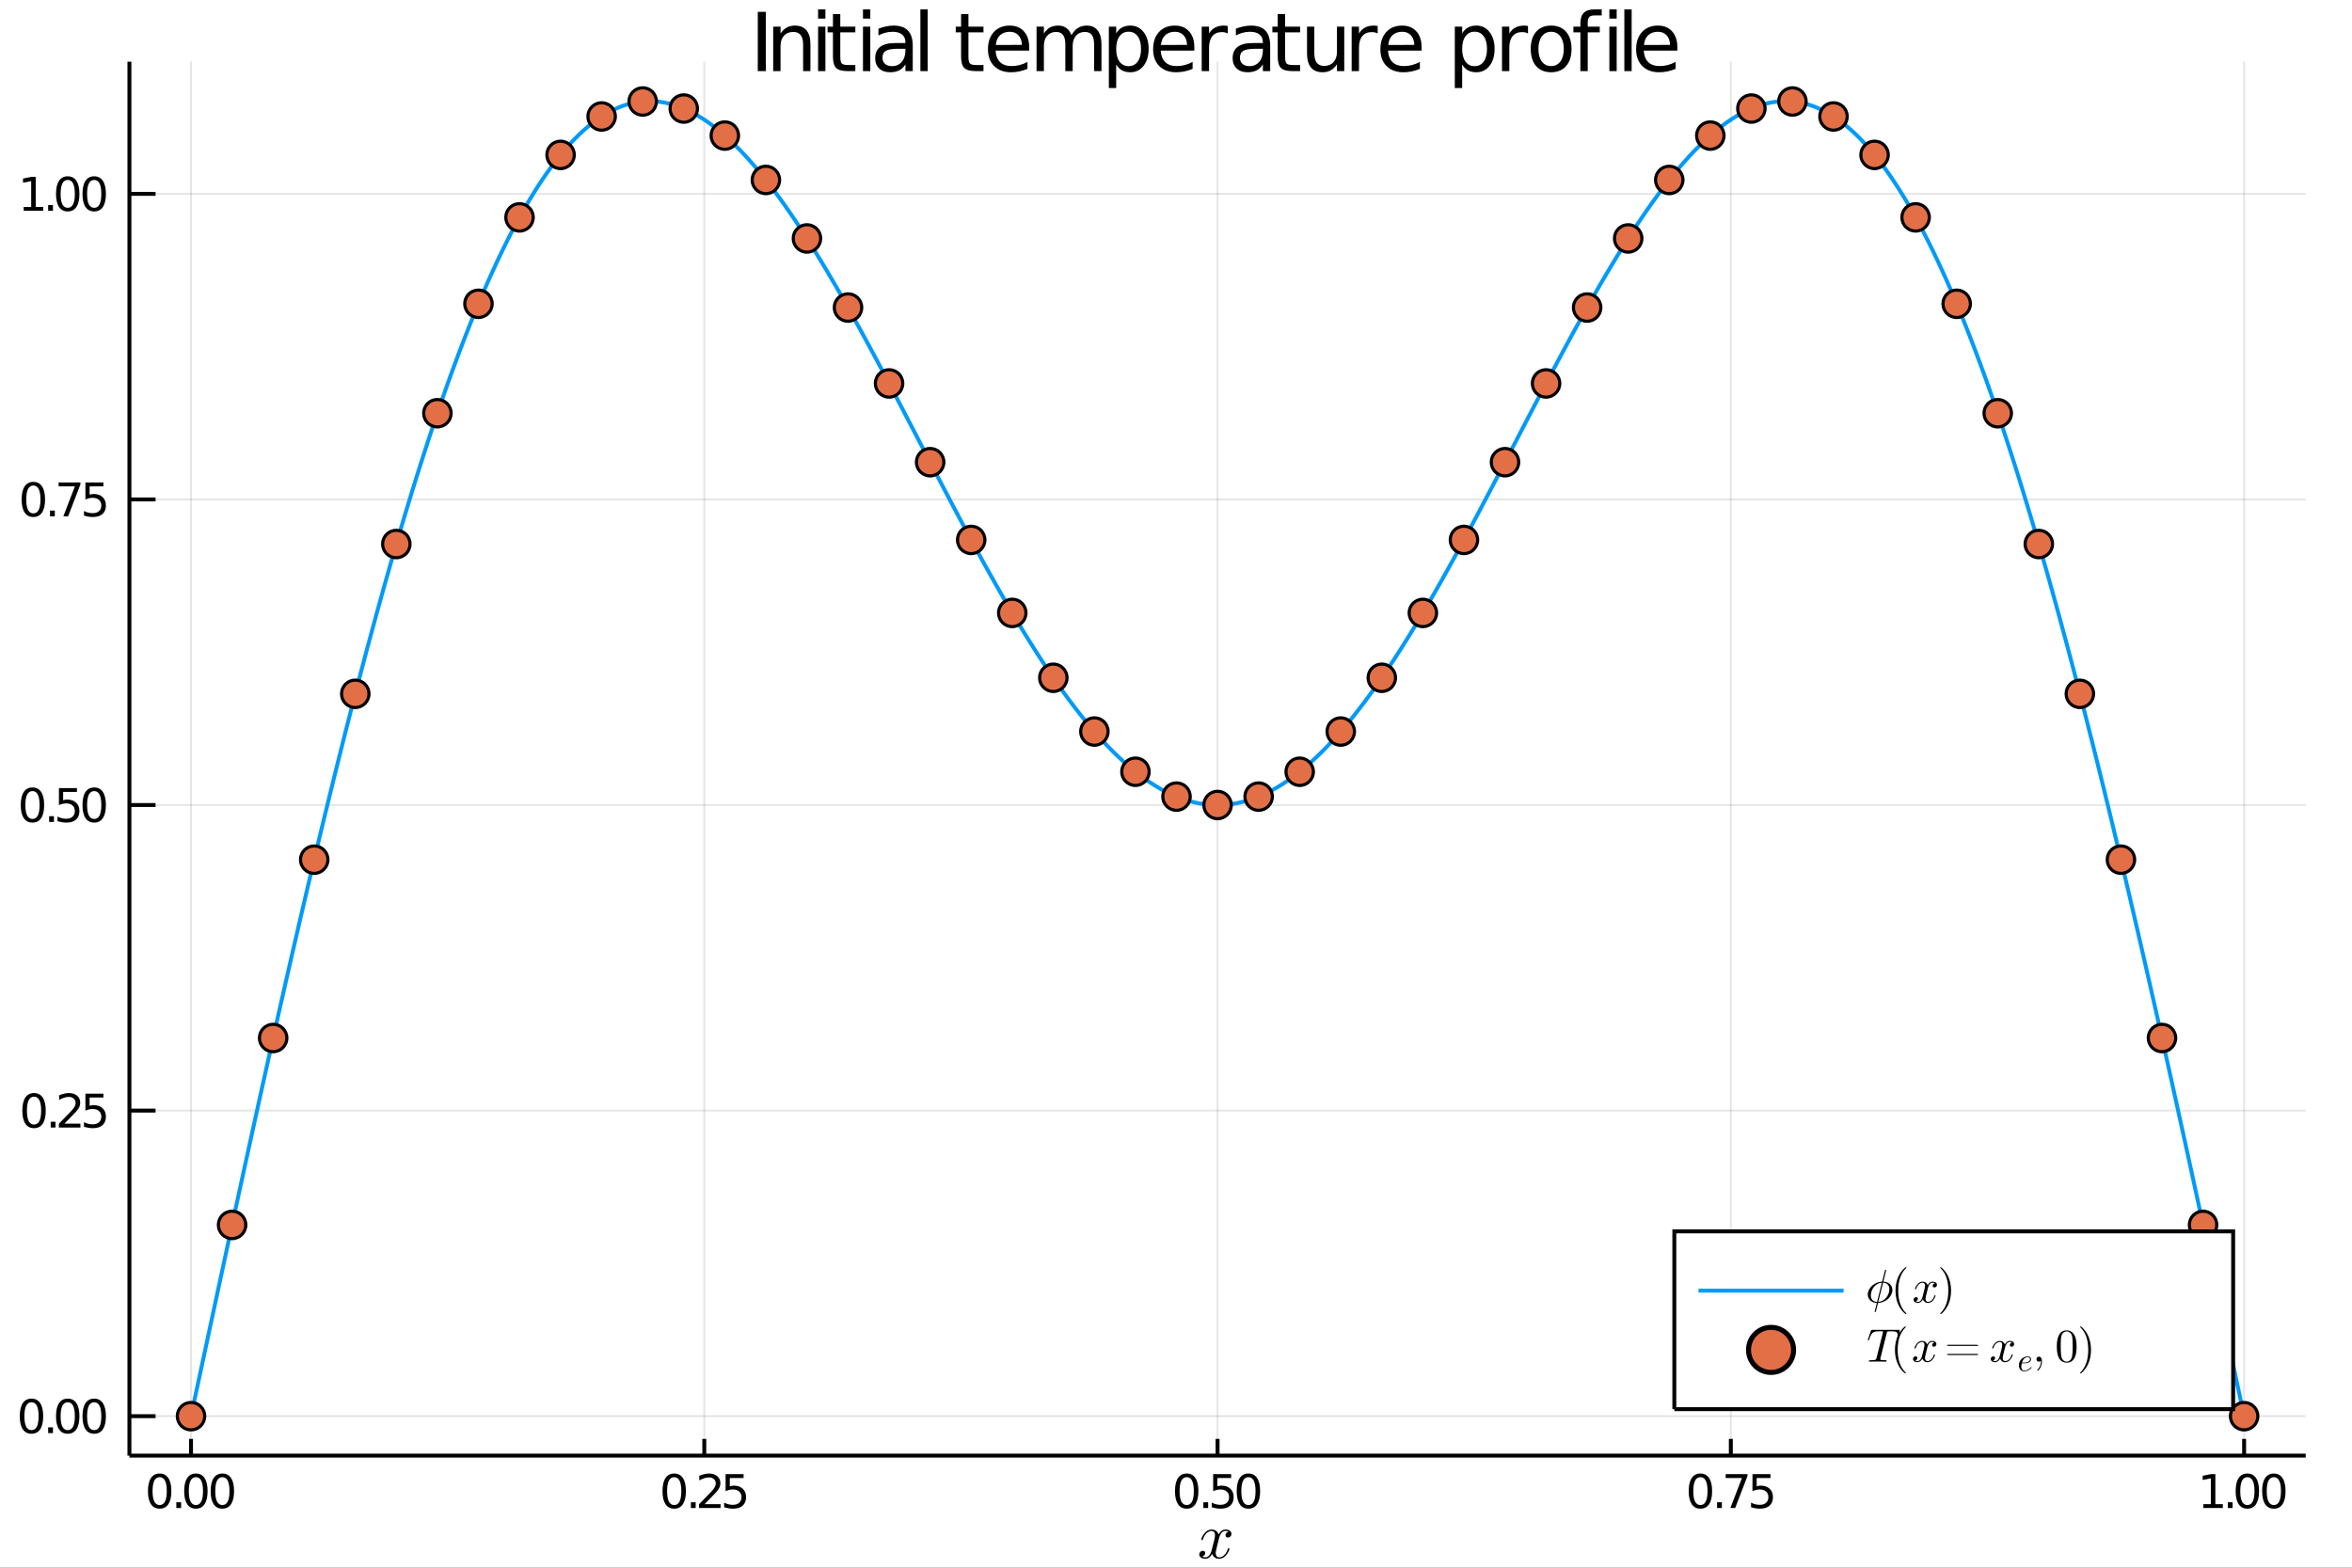 <?xml version="1.0" encoding="utf-8"?>
<svg xmlns="http://www.w3.org/2000/svg" xmlns:xlink="http://www.w3.org/1999/xlink" width="600" height="400" viewBox="0 0 2400 1600">
<rect x="0" y="0" width="2400" height="1600" fill="#333333" stroke="none"/>
<defs>
  <clipPath id="clip000">
    <rect x="0" y="0" width="2400" height="1600"/>
  </clipPath>
</defs>
<path clip-path="url(#clip000)" d="
M0 1600 L2400 1600 L2400 0 L0 0  Z
  " fill="#ffffff" fill-rule="evenodd" fill-opacity="1"/>
<defs>
  <clipPath id="clip001">
    <rect x="480" y="0" width="1681" height="1600"/>
  </clipPath>
</defs>
<path clip-path="url(#clip000)" d="
M132.063 1485.62 L2352.76 1485.62 L2352.76 62.992 L132.063 62.992  Z
  " fill="#ffffff" fill-rule="evenodd" fill-opacity="1"/>
<defs>
  <clipPath id="clip002">
    <rect x="132" y="62" width="2222" height="1424"/>
  </clipPath>
</defs>
<polyline clip-path="url(#clip002)" style="stroke:#000000; stroke-width:2; stroke-opacity:0.1; fill:none" points="
  194.913,1485.62 194.913,62.992 
  "/>
<polyline clip-path="url(#clip002)" style="stroke:#000000; stroke-width:2; stroke-opacity:0.1; fill:none" points="
  718.661,1485.62 718.661,62.992 
  "/>
<polyline clip-path="url(#clip002)" style="stroke:#000000; stroke-width:2; stroke-opacity:0.1; fill:none" points="
  1242.41,1485.62 1242.41,62.992 
  "/>
<polyline clip-path="url(#clip002)" style="stroke:#000000; stroke-width:2; stroke-opacity:0.1; fill:none" points="
  1766.16,1485.62 1766.16,62.992 
  "/>
<polyline clip-path="url(#clip002)" style="stroke:#000000; stroke-width:2; stroke-opacity:0.1; fill:none" points="
  2289.91,1485.62 2289.91,62.992 
  "/>
<polyline clip-path="url(#clip002)" style="stroke:#000000; stroke-width:2; stroke-opacity:0.1; fill:none" points="
  132.063,1445.36 2352.76,1445.36 
  "/>
<polyline clip-path="url(#clip002)" style="stroke:#000000; stroke-width:2; stroke-opacity:0.1; fill:none" points="
  132.063,1133.48 2352.76,1133.48 
  "/>
<polyline clip-path="url(#clip002)" style="stroke:#000000; stroke-width:2; stroke-opacity:0.1; fill:none" points="
  132.063,821.605 2352.76,821.605 
  "/>
<polyline clip-path="url(#clip002)" style="stroke:#000000; stroke-width:2; stroke-opacity:0.1; fill:none" points="
  132.063,509.727 2352.76,509.727 
  "/>
<polyline clip-path="url(#clip002)" style="stroke:#000000; stroke-width:2; stroke-opacity:0.1; fill:none" points="
  132.063,197.849 2352.76,197.849 
  "/>
<polyline clip-path="url(#clip000)" style="stroke:#000000; stroke-width:4; stroke-opacity:1; fill:none" points="
  132.063,1485.62 2352.76,1485.62 
  "/>
<polyline clip-path="url(#clip000)" style="stroke:#000000; stroke-width:4; stroke-opacity:1; fill:none" points="
  132.063,1485.62 132.063,62.992 
  "/>
<polyline clip-path="url(#clip000)" style="stroke:#000000; stroke-width:4; stroke-opacity:1; fill:none" points="
  194.913,1485.62 194.913,1468.55 
  "/>
<polyline clip-path="url(#clip000)" style="stroke:#000000; stroke-width:4; stroke-opacity:1; fill:none" points="
  718.661,1485.62 718.661,1468.55 
  "/>
<polyline clip-path="url(#clip000)" style="stroke:#000000; stroke-width:4; stroke-opacity:1; fill:none" points="
  1242.41,1485.62 1242.41,1468.55 
  "/>
<polyline clip-path="url(#clip000)" style="stroke:#000000; stroke-width:4; stroke-opacity:1; fill:none" points="
  1766.16,1485.62 1766.16,1468.55 
  "/>
<polyline clip-path="url(#clip000)" style="stroke:#000000; stroke-width:4; stroke-opacity:1; fill:none" points="
  2289.91,1485.62 2289.91,1468.55 
  "/>
<polyline clip-path="url(#clip000)" style="stroke:#000000; stroke-width:4; stroke-opacity:1; fill:none" points="
  132.063,1445.36 158.711,1445.36 
  "/>
<polyline clip-path="url(#clip000)" style="stroke:#000000; stroke-width:4; stroke-opacity:1; fill:none" points="
  132.063,1133.48 158.711,1133.48 
  "/>
<polyline clip-path="url(#clip000)" style="stroke:#000000; stroke-width:4; stroke-opacity:1; fill:none" points="
  132.063,821.605 158.711,821.605 
  "/>
<polyline clip-path="url(#clip000)" style="stroke:#000000; stroke-width:4; stroke-opacity:1; fill:none" points="
  132.063,509.727 158.711,509.727 
  "/>
<polyline clip-path="url(#clip000)" style="stroke:#000000; stroke-width:4; stroke-opacity:1; fill:none" points="
  132.063,197.849 158.711,197.849 
  "/>
<path clip-path="url(#clip000)" d="M 0 0 M162.922 1507.62 Q159.311 1507.62 157.483 1511.18 Q155.677 1514.72 155.677 1521.85 Q155.677 1528.96 157.483 1532.52 Q159.311 1536.06 162.922 1536.06 Q166.557 1536.06 168.362 1532.52 Q170.191 1528.96 170.191 1521.85 Q170.191 1514.72 168.362 1511.18 Q166.557 1507.62 162.922 1507.62 M162.922 1503.91 Q168.732 1503.91 171.788 1508.52 Q174.867 1513.1 174.867 1521.85 Q174.867 1530.58 171.788 1535.18 Q168.732 1539.77 162.922 1539.77 Q157.112 1539.77 154.033 1535.18 Q150.978 1530.58 150.978 1521.85 Q150.978 1513.1 154.033 1508.52 Q157.112 1503.91 162.922 1503.91 Z" fill="#000000" fill-rule="evenodd" fill-opacity="1" /><path clip-path="url(#clip000)" d="M 0 0 M179.936 1533.22 L184.82 1533.22 L184.82 1539.1 L179.936 1539.1 L179.936 1533.22 Z" fill="#000000" fill-rule="evenodd" fill-opacity="1" /><path clip-path="url(#clip000)" d="M 0 0 M199.89 1507.62 Q196.279 1507.62 194.45 1511.18 Q192.644 1514.72 192.644 1521.85 Q192.644 1528.96 194.45 1532.52 Q196.279 1536.06 199.89 1536.06 Q203.524 1536.06 205.329 1532.52 Q207.158 1528.96 207.158 1521.85 Q207.158 1514.72 205.329 1511.18 Q203.524 1507.62 199.89 1507.62 M199.89 1503.91 Q205.7 1503.91 208.755 1508.52 Q211.834 1513.1 211.834 1521.85 Q211.834 1530.58 208.755 1535.18 Q205.7 1539.77 199.89 1539.77 Q194.08 1539.77 191.001 1535.18 Q187.945 1530.58 187.945 1521.85 Q187.945 1513.1 191.001 1508.52 Q194.08 1503.91 199.89 1503.91 Z" fill="#000000" fill-rule="evenodd" fill-opacity="1" /><path clip-path="url(#clip000)" d="M 0 0 M226.903 1507.62 Q223.292 1507.62 221.464 1511.18 Q219.658 1514.72 219.658 1521.85 Q219.658 1528.96 221.464 1532.52 Q223.292 1536.06 226.903 1536.06 Q230.538 1536.06 232.343 1532.52 Q234.172 1528.96 234.172 1521.85 Q234.172 1514.72 232.343 1511.18 Q230.538 1507.62 226.903 1507.62 M226.903 1503.91 Q232.714 1503.91 235.769 1508.52 Q238.848 1513.1 238.848 1521.85 Q238.848 1530.58 235.769 1535.18 Q232.714 1539.77 226.903 1539.77 Q221.093 1539.77 218.015 1535.18 Q214.959 1530.58 214.959 1521.85 Q214.959 1513.1 218.015 1508.52 Q221.093 1503.91 226.903 1503.91 Z" fill="#000000" fill-rule="evenodd" fill-opacity="1" /><path clip-path="url(#clip000)" d="M 0 0 M687.967 1507.62 Q684.356 1507.62 682.527 1511.18 Q680.722 1514.72 680.722 1521.85 Q680.722 1528.96 682.527 1532.52 Q684.356 1536.06 687.967 1536.06 Q691.601 1536.06 693.407 1532.52 Q695.235 1528.96 695.235 1521.85 Q695.235 1514.72 693.407 1511.18 Q691.601 1507.62 687.967 1507.62 M687.967 1503.91 Q693.777 1503.91 696.833 1508.52 Q699.911 1513.1 699.911 1521.85 Q699.911 1530.58 696.833 1535.18 Q693.777 1539.77 687.967 1539.77 Q682.157 1539.77 679.078 1535.18 Q676.023 1530.58 676.023 1521.85 Q676.023 1513.1 679.078 1508.52 Q682.157 1503.91 687.967 1503.91 Z" fill="#000000" fill-rule="evenodd" fill-opacity="1" /><path clip-path="url(#clip000)" d="M 0 0 M704.981 1533.22 L709.865 1533.22 L709.865 1539.1 L704.981 1539.1 L704.981 1533.22 Z" fill="#000000" fill-rule="evenodd" fill-opacity="1" /><path clip-path="url(#clip000)" d="M 0 0 M718.962 1535.16 L735.281 1535.16 L735.281 1539.1 L713.337 1539.1 L713.337 1535.16 Q715.999 1532.41 720.582 1527.78 Q725.189 1523.12 726.369 1521.78 Q728.615 1519.26 729.494 1517.52 Q730.397 1515.76 730.397 1514.07 Q730.397 1511.32 728.453 1509.58 Q726.532 1507.85 723.43 1507.85 Q721.231 1507.85 718.777 1508.61 Q716.346 1509.37 713.569 1510.93 L713.569 1506.2 Q716.393 1505.07 718.846 1504.49 Q721.3 1503.91 723.337 1503.91 Q728.707 1503.91 731.902 1506.6 Q735.096 1509.28 735.096 1513.77 Q735.096 1515.9 734.286 1517.82 Q733.499 1519.72 731.393 1522.31 Q730.814 1522.99 727.712 1526.2 Q724.61 1529.4 718.962 1535.16 Z" fill="#000000" fill-rule="evenodd" fill-opacity="1" /><path clip-path="url(#clip000)" d="M 0 0 M740.397 1504.54 L758.754 1504.54 L758.754 1508.47 L744.68 1508.47 L744.68 1516.94 Q745.698 1516.6 746.717 1516.43 Q747.735 1516.25 748.754 1516.25 Q754.541 1516.25 757.92 1519.42 Q761.3 1522.59 761.3 1528.01 Q761.3 1533.59 757.828 1536.69 Q754.355 1539.77 748.036 1539.77 Q745.86 1539.77 743.592 1539.4 Q741.346 1539.03 738.939 1538.29 L738.939 1533.59 Q741.022 1534.72 743.244 1535.28 Q745.467 1535.83 747.943 1535.83 Q751.948 1535.83 754.286 1533.73 Q756.624 1531.62 756.624 1528.01 Q756.624 1524.4 754.286 1522.29 Q751.948 1520.18 747.943 1520.18 Q746.068 1520.18 744.193 1520.6 Q742.342 1521.02 740.397 1521.9 L740.397 1504.54 Z" fill="#000000" fill-rule="evenodd" fill-opacity="1" /><path clip-path="url(#clip000)" d="M 0 0 M1210.92 1507.62 Q1207.31 1507.62 1205.48 1511.18 Q1203.67 1514.72 1203.67 1521.85 Q1203.67 1528.96 1205.48 1532.52 Q1207.31 1536.06 1210.92 1536.06 Q1214.55 1536.06 1216.36 1532.52 Q1218.19 1528.96 1218.19 1521.85 Q1218.19 1514.72 1216.36 1511.18 Q1214.55 1507.62 1210.92 1507.62 M1210.92 1503.91 Q1216.73 1503.91 1219.78 1508.52 Q1222.86 1513.1 1222.86 1521.85 Q1222.86 1530.58 1219.78 1535.18 Q1216.73 1539.77 1210.92 1539.77 Q1205.11 1539.77 1202.03 1535.18 Q1198.97 1530.58 1198.97 1521.85 Q1198.97 1513.1 1202.03 1508.52 Q1205.11 1503.91 1210.92 1503.91 Z" fill="#000000" fill-rule="evenodd" fill-opacity="1" /><path clip-path="url(#clip000)" d="M 0 0 M1227.93 1533.22 L1232.81 1533.22 L1232.81 1539.1 L1227.93 1539.1 L1227.93 1533.22 Z" fill="#000000" fill-rule="evenodd" fill-opacity="1" /><path clip-path="url(#clip000)" d="M 0 0 M1237.93 1504.54 L1256.29 1504.54 L1256.29 1508.47 L1242.21 1508.47 L1242.21 1516.94 Q1243.23 1516.6 1244.25 1516.43 Q1245.27 1516.25 1246.29 1516.25 Q1252.07 1516.25 1255.45 1519.42 Q1258.83 1522.59 1258.83 1528.01 Q1258.83 1533.59 1255.36 1536.69 Q1251.89 1539.77 1245.57 1539.77 Q1243.39 1539.77 1241.12 1539.4 Q1238.88 1539.03 1236.47 1538.29 L1236.47 1533.59 Q1238.56 1534.72 1240.78 1535.28 Q1243 1535.83 1245.48 1535.83 Q1249.48 1535.83 1251.82 1533.73 Q1254.16 1531.62 1254.16 1528.01 Q1254.16 1524.4 1251.82 1522.29 Q1249.48 1520.18 1245.48 1520.18 Q1243.6 1520.18 1241.73 1520.6 Q1239.87 1521.02 1237.93 1521.9 L1237.93 1504.54 Z" fill="#000000" fill-rule="evenodd" fill-opacity="1" /><path clip-path="url(#clip000)" d="M 0 0 M1273.9 1507.62 Q1270.29 1507.62 1268.46 1511.18 Q1266.66 1514.72 1266.66 1521.85 Q1266.66 1528.96 1268.46 1532.52 Q1270.29 1536.06 1273.9 1536.06 Q1277.54 1536.06 1279.34 1532.52 Q1281.17 1528.96 1281.17 1521.85 Q1281.17 1514.72 1279.34 1511.18 Q1277.54 1507.62 1273.9 1507.62 M1273.9 1503.91 Q1279.71 1503.91 1282.77 1508.52 Q1285.85 1513.1 1285.85 1521.85 Q1285.85 1530.58 1282.77 1535.18 Q1279.71 1539.77 1273.9 1539.77 Q1268.09 1539.77 1265.01 1535.18 Q1261.96 1530.58 1261.96 1521.85 Q1261.96 1513.1 1265.01 1508.52 Q1268.09 1503.91 1273.9 1503.91 Z" fill="#000000" fill-rule="evenodd" fill-opacity="1" /><path clip-path="url(#clip000)" d="M 0 0 M1735.12 1507.62 Q1731.51 1507.62 1729.68 1511.18 Q1727.87 1514.72 1727.87 1521.85 Q1727.87 1528.96 1729.68 1532.52 Q1731.51 1536.06 1735.12 1536.06 Q1738.75 1536.06 1740.56 1532.52 Q1742.38 1528.96 1742.38 1521.85 Q1742.38 1514.72 1740.56 1511.18 Q1738.75 1507.62 1735.12 1507.62 M1735.12 1503.91 Q1740.93 1503.91 1743.98 1508.52 Q1747.06 1513.1 1747.06 1521.85 Q1747.06 1530.58 1743.98 1535.18 Q1740.93 1539.77 1735.12 1539.77 Q1729.31 1539.77 1726.23 1535.18 Q1723.17 1530.58 1723.17 1521.85 Q1723.17 1513.1 1726.23 1508.52 Q1729.31 1503.91 1735.12 1503.91 Z" fill="#000000" fill-rule="evenodd" fill-opacity="1" /><path clip-path="url(#clip000)" d="M 0 0 M1752.13 1533.22 L1757.01 1533.22 L1757.01 1539.1 L1752.13 1539.1 L1752.13 1533.22 Z" fill="#000000" fill-rule="evenodd" fill-opacity="1" /><path clip-path="url(#clip000)" d="M 0 0 M1760.9 1504.54 L1783.13 1504.54 L1783.13 1506.53 L1770.58 1539.1 L1765.69 1539.1 L1777.5 1508.47 L1760.9 1508.47 L1760.9 1504.54 Z" fill="#000000" fill-rule="evenodd" fill-opacity="1" /><path clip-path="url(#clip000)" d="M 0 0 M1788.24 1504.54 L1806.6 1504.54 L1806.6 1508.47 L1792.52 1508.47 L1792.52 1516.94 Q1793.54 1516.6 1794.56 1516.43 Q1795.58 1516.25 1796.6 1516.25 Q1802.38 1516.25 1805.76 1519.42 Q1809.14 1522.59 1809.14 1528.01 Q1809.14 1533.59 1805.67 1536.69 Q1802.2 1539.77 1795.88 1539.77 Q1793.7 1539.77 1791.44 1539.4 Q1789.19 1539.03 1786.78 1538.29 L1786.78 1533.59 Q1788.87 1534.72 1791.09 1535.28 Q1793.31 1535.83 1795.79 1535.83 Q1799.79 1535.83 1802.13 1533.73 Q1804.47 1531.62 1804.47 1528.01 Q1804.47 1524.4 1802.13 1522.29 Q1799.79 1520.18 1795.79 1520.18 Q1793.91 1520.18 1792.04 1520.6 Q1790.19 1521.02 1788.24 1521.9 L1788.24 1504.54 Z" fill="#000000" fill-rule="evenodd" fill-opacity="1" /><path clip-path="url(#clip000)" d="M 0 0 M2248.3 1535.16 L2255.94 1535.16 L2255.94 1508.8 L2247.63 1510.46 L2247.63 1506.2 L2255.89 1504.54 L2260.57 1504.54 L2260.57 1535.16 L2268.2 1535.16 L2268.2 1539.1 L2248.3 1539.1 L2248.3 1535.16 Z" fill="#000000" fill-rule="evenodd" fill-opacity="1" /><path clip-path="url(#clip000)" d="M 0 0 M2273.27 1533.22 L2278.16 1533.22 L2278.16 1539.1 L2273.27 1539.1 L2273.27 1533.22 Z" fill="#000000" fill-rule="evenodd" fill-opacity="1" /><path clip-path="url(#clip000)" d="M 0 0 M2293.23 1507.62 Q2289.62 1507.62 2287.79 1511.18 Q2285.98 1514.72 2285.98 1521.85 Q2285.98 1528.96 2287.79 1532.52 Q2289.62 1536.06 2293.23 1536.06 Q2296.86 1536.06 2298.67 1532.52 Q2300.5 1528.96 2300.5 1521.85 Q2300.5 1514.72 2298.67 1511.18 Q2296.86 1507.62 2293.23 1507.62 M2293.23 1503.91 Q2299.04 1503.91 2302.09 1508.52 Q2305.17 1513.1 2305.17 1521.85 Q2305.17 1530.58 2302.09 1535.18 Q2299.04 1539.77 2293.23 1539.77 Q2287.42 1539.77 2284.34 1535.18 Q2281.28 1530.58 2281.28 1521.85 Q2281.28 1513.1 2284.34 1508.52 Q2287.42 1503.91 2293.23 1503.91 Z" fill="#000000" fill-rule="evenodd" fill-opacity="1" /><path clip-path="url(#clip000)" d="M 0 0 M2320.24 1507.62 Q2316.63 1507.62 2314.8 1511.18 Q2313 1514.72 2313 1521.85 Q2313 1528.96 2314.8 1532.52 Q2316.63 1536.06 2320.24 1536.06 Q2323.88 1536.06 2325.68 1532.52 Q2327.51 1528.96 2327.51 1521.85 Q2327.51 1514.72 2325.68 1511.18 Q2323.88 1507.62 2320.24 1507.62 M2320.24 1503.91 Q2326.05 1503.91 2329.11 1508.52 Q2332.19 1513.1 2332.19 1521.85 Q2332.19 1530.58 2329.11 1535.18 Q2326.05 1539.77 2320.24 1539.77 Q2314.43 1539.77 2311.35 1535.18 Q2308.3 1530.58 2308.3 1521.85 Q2308.3 1513.1 2311.35 1508.52 Q2314.43 1503.91 2320.24 1503.91 Z" fill="#000000" fill-rule="evenodd" fill-opacity="1" /><path clip-path="url(#clip000)" d="M 0 0 M32.138 1431.16 Q28.526 1431.16 26.698 1434.72 Q24.892 1438.27 24.892 1445.4 Q24.892 1452.5 26.698 1456.07 Q28.526 1459.61 32.138 1459.61 Q35.772 1459.61 37.577 1456.07 Q39.406 1452.5 39.406 1445.4 Q39.406 1438.27 37.577 1434.72 Q35.772 1431.16 32.138 1431.16 M32.138 1427.46 Q37.948 1427.46 41.003 1432.06 Q44.082 1436.65 44.082 1445.4 Q44.082 1454.12 41.003 1458.73 Q37.948 1463.31 32.138 1463.31 Q26.327 1463.31 23.249 1458.73 Q20.193 1454.12 20.193 1445.4 Q20.193 1436.65 23.249 1432.06 Q26.327 1427.46 32.138 1427.46 Z" fill="#000000" fill-rule="evenodd" fill-opacity="1" /><path clip-path="url(#clip000)" d="M 0 0 M49.151 1456.76 L54.036 1456.76 L54.036 1462.64 L49.151 1462.64 L49.151 1456.76 Z" fill="#000000" fill-rule="evenodd" fill-opacity="1" /><path clip-path="url(#clip000)" d="M 0 0 M69.105 1431.16 Q65.494 1431.16 63.665 1434.72 Q61.86 1438.27 61.86 1445.4 Q61.86 1452.5 63.665 1456.07 Q65.494 1459.61 69.105 1459.61 Q72.739 1459.61 74.545 1456.07 Q76.373 1452.5 76.373 1445.4 Q76.373 1438.27 74.545 1434.72 Q72.739 1431.16 69.105 1431.16 M69.105 1427.46 Q74.915 1427.46 77.971 1432.06 Q81.049 1436.65 81.049 1445.4 Q81.049 1454.12 77.971 1458.73 Q74.915 1463.31 69.105 1463.31 Q63.295 1463.31 60.216 1458.73 Q57.161 1454.12 57.161 1445.4 Q57.161 1436.65 60.216 1432.06 Q63.295 1427.46 69.105 1427.46 Z" fill="#000000" fill-rule="evenodd" fill-opacity="1" /><path clip-path="url(#clip000)" d="M 0 0 M96.119 1431.16 Q92.508 1431.16 90.679 1434.72 Q88.873 1438.27 88.873 1445.4 Q88.873 1452.5 90.679 1456.07 Q92.508 1459.61 96.119 1459.61 Q99.753 1459.61 101.558 1456.07 Q103.387 1452.5 103.387 1445.4 Q103.387 1438.27 101.558 1434.72 Q99.753 1431.16 96.119 1431.16 M96.119 1427.46 Q101.929 1427.46 104.984 1432.06 Q108.063 1436.65 108.063 1445.4 Q108.063 1454.12 104.984 1458.73 Q101.929 1463.31 96.119 1463.31 Q90.308 1463.31 87.23 1458.73 Q84.174 1454.12 84.174 1445.4 Q84.174 1436.65 87.23 1432.06 Q90.308 1427.46 96.119 1427.46 Z" fill="#000000" fill-rule="evenodd" fill-opacity="1" /><path clip-path="url(#clip000)" d="M 0 0 M34.73 1119.28 Q31.119 1119.28 29.29 1122.85 Q27.485 1126.39 27.485 1133.52 Q27.485 1140.62 29.29 1144.19 Q31.119 1147.73 34.73 1147.73 Q38.364 1147.73 40.17 1144.19 Q41.999 1140.62 41.999 1133.52 Q41.999 1126.39 40.17 1122.85 Q38.364 1119.28 34.73 1119.28 M34.73 1115.58 Q40.54 1115.58 43.596 1120.18 Q46.675 1124.77 46.675 1133.52 Q46.675 1142.24 43.596 1146.85 Q40.54 1151.43 34.73 1151.43 Q28.92 1151.43 25.841 1146.85 Q22.786 1142.24 22.786 1133.52 Q22.786 1124.77 25.841 1120.18 Q28.92 1115.58 34.73 1115.58 Z" fill="#000000" fill-rule="evenodd" fill-opacity="1" /><path clip-path="url(#clip000)" d="M 0 0 M51.744 1144.88 L56.628 1144.88 L56.628 1150.76 L51.744 1150.76 L51.744 1144.88 Z" fill="#000000" fill-rule="evenodd" fill-opacity="1" /><path clip-path="url(#clip000)" d="M 0 0 M65.725 1146.83 L82.045 1146.83 L82.045 1150.76 L60.1 1150.76 L60.1 1146.83 Q62.762 1144.07 67.346 1139.44 Q71.952 1134.79 73.133 1133.45 Q75.378 1130.93 76.258 1129.19 Q77.16 1127.43 77.16 1125.74 Q77.16 1122.99 75.216 1121.25 Q73.295 1119.51 70.193 1119.51 Q67.994 1119.51 65.54 1120.28 Q63.11 1121.04 60.332 1122.59 L60.332 1117.87 Q63.156 1116.74 65.61 1116.16 Q68.063 1115.58 70.1 1115.58 Q75.471 1115.58 78.665 1118.26 Q81.859 1120.95 81.859 1125.44 Q81.859 1127.57 81.049 1129.49 Q80.262 1131.39 78.156 1133.98 Q77.577 1134.65 74.475 1137.87 Q71.374 1141.06 65.725 1146.83 Z" fill="#000000" fill-rule="evenodd" fill-opacity="1" /><path clip-path="url(#clip000)" d="M 0 0 M87.16 1116.2 L105.517 1116.2 L105.517 1120.14 L91.443 1120.14 L91.443 1128.61 Q92.461 1128.26 93.48 1128.1 Q94.498 1127.92 95.517 1127.92 Q101.304 1127.92 104.683 1131.09 Q108.063 1134.26 108.063 1139.68 Q108.063 1145.25 104.591 1148.36 Q101.119 1151.43 94.799 1151.43 Q92.623 1151.43 90.355 1151.06 Q88.109 1150.69 85.702 1149.95 L85.702 1145.25 Q87.785 1146.39 90.008 1146.94 Q92.23 1147.5 94.707 1147.5 Q98.711 1147.5 101.049 1145.39 Q103.387 1143.29 103.387 1139.68 Q103.387 1136.06 101.049 1133.96 Q98.711 1131.85 94.707 1131.85 Q92.832 1131.85 90.957 1132.27 Q89.105 1132.68 87.16 1133.56 L87.16 1116.2 Z" fill="#000000" fill-rule="evenodd" fill-opacity="1" /><path clip-path="url(#clip000)" d="M 0 0 M33.133 807.404 Q29.522 807.404 27.693 810.969 Q25.888 814.51 25.888 821.64 Q25.888 828.746 27.693 832.311 Q29.522 835.853 33.133 835.853 Q36.767 835.853 38.573 832.311 Q40.401 828.746 40.401 821.64 Q40.401 814.51 38.573 810.969 Q36.767 807.404 33.133 807.404 M33.133 803.7 Q38.943 803.7 41.999 808.307 Q45.077 812.89 45.077 821.64 Q45.077 830.367 41.999 834.973 Q38.943 839.556 33.133 839.556 Q27.323 839.556 24.244 834.973 Q21.189 830.367 21.189 821.64 Q21.189 812.89 24.244 808.307 Q27.323 803.7 33.133 803.7 Z" fill="#000000" fill-rule="evenodd" fill-opacity="1" /><path clip-path="url(#clip000)" d="M 0 0 M50.147 833.006 L55.031 833.006 L55.031 838.885 L50.147 838.885 L50.147 833.006 Z" fill="#000000" fill-rule="evenodd" fill-opacity="1" /><path clip-path="url(#clip000)" d="M 0 0 M60.147 804.325 L78.503 804.325 L78.503 808.26 L64.429 808.26 L64.429 816.733 Q65.448 816.385 66.466 816.223 Q67.485 816.038 68.503 816.038 Q74.29 816.038 77.67 819.209 Q81.049 822.381 81.049 827.797 Q81.049 833.376 77.577 836.478 Q74.105 839.556 67.785 839.556 Q65.61 839.556 63.341 839.186 Q61.096 838.816 58.688 838.075 L58.688 833.376 Q60.772 834.51 62.994 835.066 Q65.216 835.621 67.693 835.621 Q71.698 835.621 74.035 833.515 Q76.373 831.408 76.373 827.797 Q76.373 824.186 74.035 822.08 Q71.698 819.973 67.693 819.973 Q65.818 819.973 63.943 820.39 Q62.091 820.807 60.147 821.686 L60.147 804.325 Z" fill="#000000" fill-rule="evenodd" fill-opacity="1" /><path clip-path="url(#clip000)" d="M 0 0 M96.119 807.404 Q92.508 807.404 90.679 810.969 Q88.873 814.51 88.873 821.64 Q88.873 828.746 90.679 832.311 Q92.508 835.853 96.119 835.853 Q99.753 835.853 101.558 832.311 Q103.387 828.746 103.387 821.64 Q103.387 814.51 101.558 810.969 Q99.753 807.404 96.119 807.404 M96.119 803.7 Q101.929 803.7 104.984 808.307 Q108.063 812.89 108.063 821.64 Q108.063 830.367 104.984 834.973 Q101.929 839.556 96.119 839.556 Q90.308 839.556 87.23 834.973 Q84.174 830.367 84.174 821.64 Q84.174 812.89 87.23 808.307 Q90.308 803.7 96.119 803.7 Z" fill="#000000" fill-rule="evenodd" fill-opacity="1" /><path clip-path="url(#clip000)" d="M 0 0 M34.036 495.526 Q30.425 495.526 28.596 499.091 Q26.79 502.632 26.79 509.762 Q26.79 516.868 28.596 520.433 Q30.425 523.975 34.036 523.975 Q37.67 523.975 39.475 520.433 Q41.304 516.868 41.304 509.762 Q41.304 502.632 39.475 499.091 Q37.67 495.526 34.036 495.526 M34.036 491.822 Q39.846 491.822 42.901 496.429 Q45.98 501.012 45.98 509.762 Q45.98 518.489 42.901 523.095 Q39.846 527.678 34.036 527.678 Q28.226 527.678 25.147 523.095 Q22.091 518.489 22.091 509.762 Q22.091 501.012 25.147 496.429 Q28.226 491.822 34.036 491.822 Z" fill="#000000" fill-rule="evenodd" fill-opacity="1" /><path clip-path="url(#clip000)" d="M 0 0 M51.05 521.128 L55.934 521.128 L55.934 527.007 L51.05 527.007 L51.05 521.128 Z" fill="#000000" fill-rule="evenodd" fill-opacity="1" /><path clip-path="url(#clip000)" d="M 0 0 M59.823 492.447 L82.045 492.447 L82.045 494.438 L69.499 527.007 L64.614 527.007 L76.42 496.382 L59.823 496.382 L59.823 492.447 Z" fill="#000000" fill-rule="evenodd" fill-opacity="1" /><path clip-path="url(#clip000)" d="M 0 0 M87.16 492.447 L105.517 492.447 L105.517 496.382 L91.443 496.382 L91.443 504.855 Q92.461 504.507 93.48 504.345 Q94.498 504.16 95.517 504.16 Q101.304 504.16 104.683 507.331 Q108.063 510.503 108.063 515.919 Q108.063 521.498 104.591 524.6 Q101.119 527.678 94.799 527.678 Q92.623 527.678 90.355 527.308 Q88.109 526.938 85.702 526.197 L85.702 521.498 Q87.785 522.632 90.008 523.188 Q92.23 523.743 94.707 523.743 Q98.711 523.743 101.049 521.637 Q103.387 519.53 103.387 515.919 Q103.387 512.308 101.049 510.202 Q98.711 508.095 94.707 508.095 Q92.832 508.095 90.957 508.512 Q89.105 508.929 87.16 509.808 L87.16 492.447 Z" fill="#000000" fill-rule="evenodd" fill-opacity="1" /><path clip-path="url(#clip000)" d="M 0 0 M24.175 211.194 L31.814 211.194 L31.814 184.828 L23.503 186.495 L23.503 182.236 L31.767 180.569 L36.443 180.569 L36.443 211.194 L44.082 211.194 L44.082 215.129 L24.175 215.129 L24.175 211.194 Z" fill="#000000" fill-rule="evenodd" fill-opacity="1" /><path clip-path="url(#clip000)" d="M 0 0 M49.151 209.25 L54.036 209.25 L54.036 215.129 L49.151 215.129 L49.151 209.25 Z" fill="#000000" fill-rule="evenodd" fill-opacity="1" /><path clip-path="url(#clip000)" d="M 0 0 M69.105 183.648 Q65.494 183.648 63.665 187.213 Q61.86 190.754 61.86 197.884 Q61.86 204.99 63.665 208.555 Q65.494 212.097 69.105 212.097 Q72.739 212.097 74.545 208.555 Q76.373 204.99 76.373 197.884 Q76.373 190.754 74.545 187.213 Q72.739 183.648 69.105 183.648 M69.105 179.944 Q74.915 179.944 77.971 184.551 Q81.049 189.134 81.049 197.884 Q81.049 206.611 77.971 211.217 Q74.915 215.8 69.105 215.8 Q63.295 215.8 60.216 211.217 Q57.161 206.611 57.161 197.884 Q57.161 189.134 60.216 184.551 Q63.295 179.944 69.105 179.944 Z" fill="#000000" fill-rule="evenodd" fill-opacity="1" /><path clip-path="url(#clip000)" d="M 0 0 M96.119 183.648 Q92.508 183.648 90.679 187.213 Q88.873 190.754 88.873 197.884 Q88.873 204.99 90.679 208.555 Q92.508 212.097 96.119 212.097 Q99.753 212.097 101.558 208.555 Q103.387 204.99 103.387 197.884 Q103.387 190.754 101.558 187.213 Q99.753 183.648 96.119 183.648 M96.119 179.944 Q101.929 179.944 104.984 184.551 Q108.063 189.134 108.063 197.884 Q108.063 206.611 104.984 211.217 Q101.929 215.8 96.119 215.8 Q90.308 215.8 87.23 211.217 Q84.174 206.611 84.174 197.884 Q84.174 189.134 87.23 184.551 Q90.308 179.944 96.119 179.944 Z" fill="#000000" fill-rule="evenodd" fill-opacity="1" /><path clip-path="url(#clip000)" d="M 0 0 M773.254 12.096 L781.437 12.096 L781.437 72.576 L773.254 72.576 L773.254 12.096 Z" fill="#000000" fill-rule="evenodd" fill-opacity="1" /><path clip-path="url(#clip000)" d="M 0 0 M826.969 45.192 L826.969 72.576 L819.515 72.576 L819.515 45.435 Q819.515 38.994 817.004 35.794 Q814.492 32.594 809.469 32.594 Q803.433 32.594 799.949 36.442 Q796.466 40.29 796.466 46.934 L796.466 72.576 L788.972 72.576 L788.972 27.206 L796.466 27.206 L796.466 34.254 Q799.139 30.163 802.745 28.138 Q806.39 26.112 811.13 26.112 Q818.948 26.112 822.959 30.973 Q826.969 35.794 826.969 45.192 Z" fill="#000000" fill-rule="evenodd" fill-opacity="1" /><path clip-path="url(#clip000)" d="M 0 0 M834.787 27.206 L842.241 27.206 L842.241 72.576 L834.787 72.576 L834.787 27.206 M834.787 9.544 L842.241 9.544 L842.241 18.983 L834.787 18.983 L834.787 9.544 Z" fill="#000000" fill-rule="evenodd" fill-opacity="1" /><path clip-path="url(#clip000)" d="M 0 0 M857.432 14.324 L857.432 27.206 L872.785 27.206 L872.785 32.999 L857.432 32.999 L857.432 57.628 Q857.432 63.178 858.931 64.758 Q860.47 66.338 865.129 66.338 L872.785 66.338 L872.785 72.576 L865.129 72.576 Q856.5 72.576 853.219 69.376 Q849.938 66.135 849.938 57.628 L849.938 32.999 L844.469 32.999 L844.469 27.206 L849.938 27.206 L849.938 14.324 L857.432 14.324 Z" fill="#000000" fill-rule="evenodd" fill-opacity="1" /><path clip-path="url(#clip000)" d="M 0 0 M880.603 27.206 L888.057 27.206 L888.057 72.576 L880.603 72.576 L880.603 27.206 M880.603 9.544 L888.057 9.544 L888.057 18.983 L880.603 18.983 L880.603 9.544 Z" fill="#000000" fill-rule="evenodd" fill-opacity="1" /><path clip-path="url(#clip000)" d="M 0 0 M916.494 49.769 Q907.46 49.769 903.977 51.835 Q900.493 53.901 900.493 58.884 Q900.493 62.854 903.085 65.203 Q905.719 67.512 910.215 67.512 Q916.413 67.512 920.14 63.137 Q923.907 58.722 923.907 51.43 L923.907 49.769 L916.494 49.769 M931.361 46.691 L931.361 72.576 L923.907 72.576 L923.907 65.689 Q921.355 69.821 917.547 71.806 Q913.739 73.751 908.23 73.751 Q901.263 73.751 897.131 69.862 Q893.039 65.933 893.039 59.37 Q893.039 51.714 898.143 47.825 Q903.288 43.936 913.456 43.936 L923.907 43.936 L923.907 43.207 Q923.907 38.062 920.504 35.267 Q917.142 32.431 911.025 32.431 Q907.136 32.431 903.45 33.363 Q899.764 34.295 896.361 36.158 L896.361 29.272 Q900.452 27.692 904.301 26.922 Q908.149 26.112 911.795 26.112 Q921.639 26.112 926.5 31.216 Q931.361 36.32 931.361 46.691 Z" fill="#000000" fill-rule="evenodd" fill-opacity="1" /><path clip-path="url(#clip000)" d="M 0 0 M939.179 9.544 L946.633 9.544 L946.633 72.576 L939.179 72.576 L939.179 9.544 Z" fill="#000000" fill-rule="evenodd" fill-opacity="1" /><path clip-path="url(#clip000)" d="M 0 0 M988.195 14.324 L988.195 27.206 L1003.55 27.206 L1003.55 32.999 L988.195 32.999 L988.195 57.628 Q988.195 63.178 989.694 64.758 Q991.233 66.338 995.892 66.338 L1003.55 66.338 L1003.55 72.576 L995.892 72.576 Q987.263 72.576 983.982 69.376 Q980.701 66.135 980.701 57.628 L980.701 32.999 L975.232 32.999 L975.232 27.206 L980.701 27.206 L980.701 14.324 L988.195 14.324 Z" fill="#000000" fill-rule="evenodd" fill-opacity="1" /><path clip-path="url(#clip000)" d="M 0 0 M1050.17 48.028 L1050.17 51.673 L1015.9 51.673 Q1016.39 59.37 1020.52 63.421 Q1024.69 67.431 1032.11 67.431 Q1036.4 67.431 1040.41 66.378 Q1044.46 65.325 1048.43 63.218 L1048.43 70.267 Q1044.42 71.968 1040.21 72.86 Q1036 73.751 1031.66 73.751 Q1020.8 73.751 1014.44 67.431 Q1008.13 61.112 1008.13 50.337 Q1008.13 39.197 1014.12 32.675 Q1020.16 26.112 1030.36 26.112 Q1039.52 26.112 1044.83 32.026 Q1050.17 37.9 1050.17 48.028 M1042.72 45.84 Q1042.64 39.723 1039.28 36.077 Q1035.96 32.431 1030.45 32.431 Q1024.21 32.431 1020.44 35.956 Q1016.71 39.48 1016.15 45.88 L1042.72 45.84 Z" fill="#000000" fill-rule="evenodd" fill-opacity="1" /><path clip-path="url(#clip000)" d="M 0 0 M1093.32 35.915 Q1096.11 30.892 1100 28.502 Q1103.89 26.112 1109.15 26.112 Q1116.24 26.112 1120.09 31.095 Q1123.94 36.037 1123.94 45.192 L1123.94 72.576 L1116.45 72.576 L1116.45 45.435 Q1116.45 38.913 1114.14 35.753 Q1111.83 32.594 1107.09 32.594 Q1101.3 32.594 1097.93 36.442 Q1094.57 40.29 1094.57 46.934 L1094.57 72.576 L1087.08 72.576 L1087.08 45.435 Q1087.08 38.873 1084.77 35.753 Q1082.46 32.594 1077.64 32.594 Q1071.93 32.594 1068.56 36.482 Q1065.2 40.331 1065.2 46.934 L1065.2 72.576 L1057.71 72.576 L1057.71 27.206 L1065.2 27.206 L1065.2 34.254 Q1067.75 30.082 1071.32 28.097 Q1074.88 26.112 1079.79 26.112 Q1084.73 26.112 1088.17 28.624 Q1091.66 31.135 1093.32 35.915 Z" fill="#000000" fill-rule="evenodd" fill-opacity="1" /><path clip-path="url(#clip000)" d="M 0 0 M1138.97 65.77 L1138.97 89.833 L1131.48 89.833 L1131.48 27.206 L1138.97 27.206 L1138.97 34.092 Q1141.32 30.041 1144.88 28.097 Q1148.49 26.112 1153.47 26.112 Q1161.74 26.112 1166.88 32.675 Q1172.07 39.237 1172.07 49.931 Q1172.07 60.626 1166.88 67.188 Q1161.74 73.751 1153.47 73.751 Q1148.49 73.751 1144.88 71.806 Q1141.32 69.821 1138.97 65.77 M1164.33 49.931 Q1164.33 41.708 1160.93 37.05 Q1157.56 32.35 1151.65 32.35 Q1145.73 32.35 1142.33 37.05 Q1138.97 41.708 1138.97 49.931 Q1138.97 58.155 1142.33 62.854 Q1145.73 67.512 1151.65 67.512 Q1157.56 67.512 1160.93 62.854 Q1164.33 58.155 1164.33 49.931 Z" fill="#000000" fill-rule="evenodd" fill-opacity="1" /><path clip-path="url(#clip000)" d="M 0 0 M1218.69 48.028 L1218.69 51.673 L1184.42 51.673 Q1184.91 59.37 1189.04 63.421 Q1193.21 67.431 1200.62 67.431 Q1204.92 67.431 1208.93 66.378 Q1212.98 65.325 1216.95 63.218 L1216.95 70.267 Q1212.94 71.968 1208.73 72.86 Q1204.51 73.751 1200.18 73.751 Q1189.32 73.751 1182.96 67.431 Q1176.64 61.112 1176.64 50.337 Q1176.64 39.197 1182.64 32.675 Q1188.67 26.112 1198.88 26.112 Q1208.04 26.112 1213.34 32.026 Q1218.69 37.9 1218.69 48.028 M1211.24 45.84 Q1211.16 39.723 1207.79 36.077 Q1204.47 32.431 1198.96 32.431 Q1192.73 32.431 1188.96 35.956 Q1185.23 39.48 1184.66 45.88 L1211.24 45.84 Z" fill="#000000" fill-rule="evenodd" fill-opacity="1" /><path clip-path="url(#clip000)" d="M 0 0 M1252.8 34.173 Q1251.54 33.444 1250.05 33.12 Q1248.59 32.756 1246.8 32.756 Q1240.49 32.756 1237.08 36.888 Q1233.72 40.979 1233.72 48.676 L1233.72 72.576 L1226.23 72.576 L1226.23 27.206 L1233.72 27.206 L1233.72 34.254 Q1236.07 30.122 1239.84 28.138 Q1243.6 26.112 1248.99 26.112 Q1249.76 26.112 1250.69 26.234 Q1251.63 26.315 1252.76 26.517 L1252.8 34.173 Z" fill="#000000" fill-rule="evenodd" fill-opacity="1" /><path clip-path="url(#clip000)" d="M 0 0 M1281.24 49.769 Q1272.2 49.769 1268.72 51.835 Q1265.24 53.901 1265.24 58.884 Q1265.24 62.854 1267.83 65.203 Q1270.46 67.512 1274.96 67.512 Q1281.16 67.512 1284.88 63.137 Q1288.65 58.722 1288.65 51.43 L1288.65 49.769 L1281.24 49.769 M1296.1 46.691 L1296.1 72.576 L1288.65 72.576 L1288.65 65.689 Q1286.1 69.821 1282.29 71.806 Q1278.48 73.751 1272.97 73.751 Q1266.01 73.751 1261.87 69.862 Q1257.78 65.933 1257.78 59.37 Q1257.78 51.714 1262.89 47.825 Q1268.03 43.936 1278.2 43.936 L1288.65 43.936 L1288.65 43.207 Q1288.65 38.062 1285.25 35.267 Q1281.89 32.431 1275.77 32.431 Q1271.88 32.431 1268.19 33.363 Q1264.51 34.295 1261.1 36.158 L1261.1 29.272 Q1265.2 27.692 1269.04 26.922 Q1272.89 26.112 1276.54 26.112 Q1286.38 26.112 1291.24 31.216 Q1296.1 36.32 1296.1 46.691 Z" fill="#000000" fill-rule="evenodd" fill-opacity="1" /><path clip-path="url(#clip000)" d="M 0 0 M1311.3 14.324 L1311.3 27.206 L1326.65 27.206 L1326.65 32.999 L1311.3 32.999 L1311.3 57.628 Q1311.3 63.178 1312.79 64.758 Q1314.33 66.338 1318.99 66.338 L1326.65 66.338 L1326.65 72.576 L1318.99 72.576 Q1310.36 72.576 1307.08 69.376 Q1303.8 66.135 1303.8 57.628 L1303.8 32.999 L1298.33 32.999 L1298.33 27.206 L1303.8 27.206 L1303.8 14.324 L1311.3 14.324 Z" fill="#000000" fill-rule="evenodd" fill-opacity="1" /><path clip-path="url(#clip000)" d="M 0 0 M1333.7 54.671 L1333.7 27.206 L1341.15 27.206 L1341.15 54.387 Q1341.15 60.828 1343.66 64.069 Q1346.17 67.269 1351.2 67.269 Q1357.23 67.269 1360.72 63.421 Q1364.24 59.573 1364.24 52.929 L1364.24 27.206 L1371.69 27.206 L1371.69 72.576 L1364.24 72.576 L1364.24 65.608 Q1361.53 69.74 1357.92 71.766 Q1354.36 73.751 1349.62 73.751 Q1341.8 73.751 1337.75 68.89 Q1333.7 64.029 1333.7 54.671 M1352.45 26.112 L1352.45 26.112 Z" fill="#000000" fill-rule="evenodd" fill-opacity="1" /><path clip-path="url(#clip000)" d="M 0 0 M1405.8 34.173 Q1404.55 33.444 1403.05 33.12 Q1401.59 32.756 1399.81 32.756 Q1393.49 32.756 1390.09 36.888 Q1386.72 40.979 1386.72 48.676 L1386.72 72.576 L1379.23 72.576 L1379.23 27.206 L1386.72 27.206 L1386.72 34.254 Q1389.07 30.122 1392.84 28.138 Q1396.61 26.112 1401.99 26.112 Q1402.76 26.112 1403.7 26.234 Q1404.63 26.315 1405.76 26.517 L1405.8 34.173 Z" fill="#000000" fill-rule="evenodd" fill-opacity="1" /><path clip-path="url(#clip000)" d="M 0 0 M1450.61 48.028 L1450.61 51.673 L1416.34 51.673 Q1416.82 59.37 1420.95 63.421 Q1425.13 67.431 1432.54 67.431 Q1436.83 67.431 1440.84 66.378 Q1444.89 65.325 1448.86 63.218 L1448.86 70.267 Q1444.85 71.968 1440.64 72.86 Q1436.43 73.751 1432.09 73.751 Q1421.24 73.751 1414.88 67.431 Q1408.56 61.112 1408.56 50.337 Q1408.56 39.197 1414.55 32.675 Q1420.59 26.112 1430.8 26.112 Q1439.95 26.112 1445.26 32.026 Q1450.61 37.9 1450.61 48.028 M1443.15 45.84 Q1443.07 39.723 1439.71 36.077 Q1436.39 32.431 1430.88 32.431 Q1424.64 32.431 1420.87 35.956 Q1417.15 39.48 1416.58 45.88 L1443.15 45.84 Z" fill="#000000" fill-rule="evenodd" fill-opacity="1" /><path clip-path="url(#clip000)" d="M 0 0 M1492.01 65.77 L1492.01 89.833 L1484.51 89.833 L1484.51 27.206 L1492.01 27.206 L1492.01 34.092 Q1494.36 30.041 1497.92 28.097 Q1501.53 26.112 1506.51 26.112 Q1514.77 26.112 1519.92 32.675 Q1525.1 39.237 1525.1 49.931 Q1525.1 60.626 1519.92 67.188 Q1514.77 73.751 1506.51 73.751 Q1501.53 73.751 1497.92 71.806 Q1494.36 69.821 1492.01 65.77 M1517.36 49.931 Q1517.36 41.708 1513.96 37.05 Q1510.6 32.35 1504.69 32.35 Q1498.77 32.35 1495.37 37.05 Q1492.01 41.708 1492.01 49.931 Q1492.01 58.155 1495.37 62.854 Q1498.77 67.512 1504.69 67.512 Q1510.6 67.512 1513.96 62.854 Q1517.36 58.155 1517.36 49.931 Z" fill="#000000" fill-rule="evenodd" fill-opacity="1" /><path clip-path="url(#clip000)" d="M 0 0 M1559.21 34.173 Q1557.95 33.444 1556.46 33.12 Q1555 32.756 1553.22 32.756 Q1546.9 32.756 1543.49 36.888 Q1540.13 40.979 1540.13 48.676 L1540.13 72.576 L1532.64 72.576 L1532.64 27.206 L1540.13 27.206 L1540.13 34.254 Q1542.48 30.122 1546.25 28.138 Q1550.01 26.112 1555.4 26.112 Q1556.17 26.112 1557.1 26.234 Q1558.04 26.315 1559.17 26.517 L1559.21 34.173 Z" fill="#000000" fill-rule="evenodd" fill-opacity="1" /><path clip-path="url(#clip000)" d="M 0 0 M1582.79 32.431 Q1576.79 32.431 1573.31 37.131 Q1569.82 41.789 1569.82 49.931 Q1569.82 58.074 1573.27 62.773 Q1576.75 67.431 1582.79 67.431 Q1588.74 67.431 1592.23 62.732 Q1595.71 58.033 1595.71 49.931 Q1595.71 41.87 1592.23 37.171 Q1588.74 32.431 1582.79 32.431 M1582.79 26.112 Q1592.51 26.112 1598.06 32.431 Q1603.61 38.751 1603.61 49.931 Q1603.61 61.071 1598.06 67.431 Q1592.51 73.751 1582.79 73.751 Q1573.02 73.751 1567.47 67.431 Q1561.97 61.071 1561.97 49.931 Q1561.97 38.751 1567.47 32.431 Q1573.02 26.112 1582.79 26.112 Z" fill="#000000" fill-rule="evenodd" fill-opacity="1" /><path clip-path="url(#clip000)" d="M 0 0 M1634.4 9.544 L1634.4 15.742 L1627.27 15.742 Q1623.26 15.742 1621.68 17.362 Q1620.14 18.983 1620.14 23.195 L1620.14 27.206 L1632.41 27.206 L1632.41 32.999 L1620.14 32.999 L1620.14 72.576 L1612.64 72.576 L1612.64 32.999 L1605.51 32.999 L1605.51 27.206 L1612.64 27.206 L1612.64 24.046 Q1612.64 16.471 1616.17 13.028 Q1619.69 9.544 1627.35 9.544 L1634.4 9.544 Z" fill="#000000" fill-rule="evenodd" fill-opacity="1" /><path clip-path="url(#clip000)" d="M 0 0 M1642.21 27.206 L1649.67 27.206 L1649.67 72.576 L1642.21 72.576 L1642.21 27.206 M1642.21 9.544 L1649.67 9.544 L1649.67 18.983 L1642.21 18.983 L1642.21 9.544 Z" fill="#000000" fill-rule="evenodd" fill-opacity="1" /><path clip-path="url(#clip000)" d="M 0 0 M1657.49 9.544 L1664.94 9.544 L1664.94 72.576 L1657.49 72.576 L1657.49 9.544 Z" fill="#000000" fill-rule="evenodd" fill-opacity="1" /><path clip-path="url(#clip000)" d="M 0 0 M1711.56 48.028 L1711.56 51.673 L1677.29 51.673 Q1677.78 59.37 1681.91 63.421 Q1686.08 67.431 1693.5 67.431 Q1697.79 67.431 1701.8 66.378 Q1705.85 65.325 1709.82 63.218 L1709.82 70.267 Q1705.81 71.968 1701.6 72.86 Q1697.39 73.751 1693.05 73.751 Q1682.2 73.751 1675.84 67.431 Q1669.52 61.112 1669.52 50.337 Q1669.52 39.197 1675.51 32.675 Q1681.55 26.112 1691.76 26.112 Q1700.91 26.112 1706.22 32.026 Q1711.56 37.9 1711.56 48.028 M1704.11 45.84 Q1704.03 39.723 1700.67 36.077 Q1697.35 32.431 1691.84 32.431 Q1685.6 32.431 1681.83 35.956 Q1678.1 39.48 1677.54 45.88 L1704.11 45.84 Z" fill="#000000" fill-rule="evenodd" fill-opacity="1" /><path clip-path="url(#clip000)" d="M 0 0 M1256.57 1565.38 Q1256.57 1567.19 1255.44 1568.22 Q1254.32 1569.22 1253.03 1569.22 Q1251.8 1569.22 1251.16 1568.51 Q1250.51 1567.8 1250.51 1566.9 Q1250.51 1565.67 1251.42 1564.61 Q1252.32 1563.55 1253.67 1563.32 Q1252.35 1562.49 1250.39 1562.49 Q1249.1 1562.49 1247.97 1563.16 Q1246.88 1563.84 1246.2 1564.71 Q1245.56 1565.58 1244.98 1566.83 Q1244.43 1568.06 1244.2 1568.8 Q1244.01 1569.51 1243.85 1570.28 L1241.59 1579.3 Q1240.5 1583.58 1240.5 1585.09 Q1240.5 1586.96 1241.4 1588.22 Q1242.3 1589.44 1244.11 1589.44 Q1244.81 1589.44 1245.62 1589.25 Q1246.42 1589.02 1247.46 1588.44 Q1248.52 1587.83 1249.45 1586.93 Q1250.42 1586 1251.35 1584.42 Q1252.29 1582.84 1252.9 1580.81 Q1253.09 1580.1 1253.74 1580.1 Q1254.54 1580.1 1254.54 1580.75 Q1254.54 1581.29 1254.09 1582.45 Q1253.67 1583.58 1252.74 1585.06 Q1251.84 1586.51 1250.64 1587.83 Q1249.45 1589.12 1247.68 1590.02 Q1245.91 1590.92 1243.98 1590.92 Q1241.21 1590.92 1239.37 1589.44 Q1237.54 1587.96 1236.86 1585.9 Q1236.7 1586.19 1236.47 1586.58 Q1236.25 1586.96 1235.57 1587.83 Q1234.93 1588.67 1234.19 1589.31 Q1233.45 1589.93 1232.29 1590.41 Q1231.16 1590.92 1229.94 1590.92 Q1228.39 1590.92 1227 1590.47 Q1225.65 1590.02 1224.69 1588.99 Q1223.72 1587.96 1223.72 1586.54 Q1223.72 1584.97 1224.78 1583.87 Q1225.88 1582.74 1227.36 1582.74 Q1228.29 1582.74 1229.03 1583.29 Q1229.81 1583.84 1229.81 1585.03 Q1229.81 1586.35 1228.9 1587.35 Q1228 1588.35 1226.71 1588.61 Q1228.04 1589.44 1230 1589.44 Q1232.13 1589.44 1233.8 1587.57 Q1235.47 1585.71 1236.28 1582.58 Q1238.28 1575.08 1239.05 1571.73 Q1239.82 1568.35 1239.82 1566.9 Q1239.82 1565.55 1239.47 1564.61 Q1239.11 1563.68 1238.5 1563.26 Q1237.92 1562.81 1237.37 1562.65 Q1236.86 1562.49 1236.28 1562.49 Q1235.31 1562.49 1234.22 1562.87 Q1233.16 1563.26 1231.87 1564.16 Q1230.61 1565.03 1229.42 1566.83 Q1228.23 1568.64 1227.42 1571.12 Q1227.26 1571.86 1226.55 1571.86 Q1225.78 1571.83 1225.78 1571.18 Q1225.78 1570.63 1226.2 1569.51 Q1226.65 1568.35 1227.55 1566.9 Q1228.49 1565.45 1229.68 1564.16 Q1230.9 1562.84 1232.67 1561.94 Q1234.48 1561.04 1236.41 1561.04 Q1237.28 1561.04 1238.12 1561.23 Q1238.99 1561.39 1240.02 1561.87 Q1241.08 1562.36 1242.01 1563.42 Q1242.95 1564.48 1243.53 1566.03 Q1243.91 1565.29 1244.43 1564.58 Q1244.98 1563.87 1245.81 1563 Q1246.68 1562.1 1247.87 1561.58 Q1249.1 1561.04 1250.45 1561.04 Q1251.77 1561.04 1253.06 1561.39 Q1254.35 1561.71 1255.44 1562.78 Q1256.57 1563.81 1256.57 1565.38 Z" fill="#000000" fill-rule="evenodd" fill-opacity="1" /><path clip-path="url(#clip000)" d="M 0 0 M-47.736 748.535 Q-47.124 748.535 -46.608 748.663 L-35.143 750.467 Q-34.274 750.563 -33.952 750.757 Q-33.63 750.918 -33.63 751.433 Q-33.63 752.238 -34.467 752.238 Q-34.95 752.238 -35.723 752.045 Q-39.362 751.497 -41.005 751.497 Q-42.1 751.497 -42.905 751.723 Q-43.742 751.916 -44.322 752.238 Q-44.901 752.528 -45.288 753.204 Q-45.674 753.881 -45.9 754.525 Q-46.125 755.169 -46.222 756.328 Q-46.351 757.488 -46.383 758.486 Q-46.415 759.484 -46.415 761.127 Q-46.415 764.702 -46.286 765.282 Q-46.125 765.893 -45.642 766.216 Q-45.191 766.505 -43.839 766.827 L-8.831 775.587 L-7.446 775.845 Q-6.673 775.845 -6.415 775.362 Q-6.158 774.879 -5.997 773.397 Q-5.836 771.272 -5.836 769.178 Q-5.836 769.114 -5.836 768.985 Q-5.836 768.277 -5.804 767.987 Q-5.804 767.697 -5.739 767.407 Q-5.675 767.117 -5.514 767.053 Q-5.385 766.956 -5.127 766.956 Q-4.515 766.956 -4.193 767.214 Q-3.903 767.472 -3.839 767.729 Q-3.807 767.955 -3.807 768.406 Q-3.807 769.307 -3.871 771.24 Q-3.936 773.172 -3.936 774.138 L-4 779.613 L-3.936 785.217 Q-3.936 786.087 -3.871 787.922 Q-3.807 789.758 -3.807 790.628 Q-3.807 791.755 -4.612 791.755 Q-5.514 791.755 -5.675 791.336 Q-5.836 790.885 -5.836 788.985 Q-5.836 786.312 -5.965 784.863 Q-6.093 783.413 -6.544 782.641 Q-6.995 781.835 -7.446 781.61 Q-7.929 781.384 -9.024 781.127 L-44.225 772.27 Q-44.998 772.013 -45.61 772.013 Q-45.932 772.013 -46.061 772.109 Q-46.19 772.174 -46.286 772.592 Q-46.415 773.011 -46.415 773.881 L-46.415 776.457 Q-46.415 779.098 -46.286 780.74 Q-46.19 782.351 -45.707 783.897 Q-45.224 785.41 -44.547 786.312 Q-43.871 787.182 -42.486 788.148 Q-41.101 789.114 -39.426 789.822 Q-37.752 790.499 -35.014 791.465 Q-34.112 791.787 -33.855 791.98 Q-33.63 792.141 -33.63 792.592 Q-33.63 792.914 -33.823 793.172 Q-34.048 793.397 -34.338 793.397 Q-35.401 793.075 -35.53 793.011 L-47.156 789.049 Q-48.09 788.727 -48.251 788.438 Q-48.444 788.116 -48.444 786.924 L-48.444 750.338 Q-48.444 749.758 -48.444 749.565 Q-48.444 749.372 -48.38 749.05 Q-48.315 748.728 -48.154 748.631 Q-47.993 748.535 -47.736 748.535 Z" fill="#000000" fill-rule="evenodd" fill-opacity="1" /><polyline clip-path="url(#clip002)" style="stroke:#009af9; stroke-width:4; stroke-opacity:1; fill:none" points="
  194.913,1445.36 197.008,1435.56 199.103,1425.77 201.198,1415.97 203.293,1406.18 205.388,1396.38 207.483,1386.59 209.578,1376.81 211.673,1367.03 213.768,1357.25 
  215.863,1347.48 217.958,1337.71 220.053,1327.95 222.148,1318.19 224.243,1308.45 226.338,1298.71 228.433,1288.98 230.528,1279.26 232.623,1269.54 234.718,1259.84 
  236.813,1250.15 238.908,1240.47 241.003,1230.8 243.098,1221.14 245.193,1211.5 247.288,1201.87 249.383,1192.25 251.478,1182.65 253.573,1173.06 255.668,1163.49 
  257.763,1153.94 259.858,1144.4 261.953,1134.88 264.048,1125.37 266.143,1115.89 268.238,1106.42 270.333,1096.97 272.428,1087.55 274.523,1078.14 276.618,1068.75 
  278.713,1059.39 280.808,1050.04 282.903,1040.72 284.998,1031.43 287.093,1022.15 289.188,1012.9 291.283,1003.68 293.378,994.474 295.473,985.299 297.568,976.15 
  299.663,967.028 301.758,957.933 303.853,948.865 305.948,939.825 308.043,930.814 310.137,921.832 312.232,912.88 314.327,903.957 316.422,895.066 318.517,886.205 
  320.612,877.376 322.707,868.578 324.802,859.813 326.897,851.082 328.992,842.383 331.087,833.719 333.182,825.088 335.277,816.493 337.372,807.933 339.467,799.409 
  341.562,790.92 343.657,782.469 345.752,774.054 347.847,765.678 349.942,757.339 352.037,749.038 354.132,740.777 356.227,732.554 358.322,724.372 360.417,716.229 
  362.512,708.127 364.607,700.066 366.702,692.047 368.797,684.069 370.892,676.134 372.987,668.241 375.082,660.391 377.177,652.585 379.272,644.822 381.367,637.104 
  383.462,629.43 385.557,621.801 387.652,614.218 389.747,606.681 391.842,599.189 393.937,591.744 396.032,584.346 398.127,576.995 400.222,569.692 402.317,562.437 
  404.412,555.23 406.507,548.071 408.602,540.962 410.697,533.901 412.792,526.891 414.887,519.93 416.982,513.02 419.077,506.161 421.172,499.352 423.267,492.594 
  425.362,485.889 427.457,479.235 429.552,472.633 431.647,466.083 433.742,459.587 435.837,453.143 437.932,446.753 440.027,440.416 442.122,434.133 444.217,427.904 
  446.312,421.73 448.407,415.61 450.502,409.546 452.597,403.536 454.692,397.582 456.787,391.684 458.882,385.841 460.977,380.055 463.072,374.325 465.167,368.651 
  467.262,363.034 469.357,357.475 471.452,351.972 473.547,346.527 475.642,341.14 477.737,335.81 479.832,330.539 481.927,325.326 484.022,320.171 486.117,315.074 
  488.212,310.037 490.307,305.058 492.402,300.139 494.497,295.278 496.592,290.477 498.687,285.736 500.782,281.054 502.877,276.432 504.972,271.87 507.067,267.368 
  509.162,262.926 511.257,258.545 513.352,254.223 515.447,249.963 517.542,245.763 519.637,241.624 521.732,237.546 523.827,233.528 525.922,229.572 528.017,225.677 
  530.112,221.842 532.207,218.07 534.302,214.358 536.397,210.708 538.492,207.119 540.587,203.591 542.682,200.126 544.777,196.721 546.872,193.378 548.967,190.097 
  551.062,186.878 553.157,183.72 555.252,180.623 557.347,177.589 559.442,174.616 561.537,171.705 563.632,168.855 565.727,166.067 567.822,163.341 569.917,160.676 
  572.012,158.073 574.107,155.532 576.202,153.052 578.297,150.633 580.392,148.276 582.487,145.981 584.582,143.746 586.677,141.573 588.772,139.462 590.867,137.411 
  592.962,135.421 595.057,133.493 597.152,131.625 599.247,129.818 601.342,128.072 603.437,126.387 605.532,124.762 607.627,123.197 609.722,121.693 611.817,120.249 
  613.912,118.865 616.007,117.541 618.102,116.276 620.196,115.072 622.291,113.927 624.386,112.841 626.481,111.814 628.576,110.847 630.671,109.938 632.766,109.089 
  634.861,108.297 636.956,107.564 639.051,106.89 641.146,106.273 643.241,105.714 645.336,105.213 647.431,104.77 649.526,104.383 651.621,104.054 653.716,103.781 
  655.811,103.565 657.906,103.406 660.001,103.303 662.096,103.255 664.191,103.264 666.286,103.327 668.381,103.447 670.476,103.621 672.571,103.849 674.666,104.133 
  676.761,104.47 678.856,104.862 680.951,105.307 683.046,105.805 685.141,106.357 687.236,106.962 689.331,107.619 691.426,108.329 693.521,109.09 695.616,109.903 
  697.711,110.768 699.806,111.684 701.901,112.651 703.996,113.668 706.091,114.735 708.186,115.852 710.281,117.019 712.376,118.235 714.471,119.5 716.566,120.813 
  718.661,122.175 720.756,123.584 722.851,125.041 724.946,126.546 727.041,128.097 729.136,129.694 731.231,131.338 733.326,133.028 735.421,134.762 737.516,136.542 
  739.611,138.367 741.706,140.236 743.801,142.149 745.896,144.105 747.991,146.104 750.086,148.147 752.181,150.231 754.276,152.358 756.371,154.526 758.466,156.736 
  760.561,158.986 762.656,161.276 764.751,163.607 766.846,165.977 768.941,168.386 771.036,170.834 773.131,173.32 775.226,175.844 777.321,178.406 779.416,181.005 
  781.511,183.64 783.606,186.311 785.701,189.018 787.796,191.761 789.891,194.538 791.986,197.35 794.081,200.196 796.176,203.075 798.271,205.988 800.366,208.933 
  802.461,211.91 804.556,214.919 806.651,217.959 808.746,221.03 810.841,224.132 812.936,227.263 815.031,230.424 817.126,233.613 819.221,236.832 821.316,240.078 
  823.411,243.352 825.506,246.652 827.601,249.98 829.696,253.333 831.791,256.713 833.886,260.117 835.981,263.546 838.076,267 840.171,270.477 842.266,273.977 
  844.361,277.5 846.456,281.045 848.551,284.612 850.646,288.201 852.741,291.81 854.836,295.44 856.931,299.089 859.026,302.758 861.121,306.445 863.216,310.151 
  865.311,313.875 867.406,317.616 869.501,321.373 871.596,325.148 873.691,328.938 875.786,332.743 877.881,336.563 879.976,340.398 882.071,344.246 884.166,348.108 
  886.261,351.982 888.356,355.869 890.451,359.768 892.546,363.678 894.641,367.599 896.736,371.53 898.831,375.472 900.926,379.422 903.021,383.381 905.116,387.349 
  907.211,391.324 909.306,395.307 911.401,399.296 913.496,403.292 915.591,407.293 917.686,411.3 919.781,415.312 921.876,419.328 923.971,423.348 926.066,427.371 
  928.161,431.397 930.255,435.425 932.35,439.455 934.445,443.486 936.54,447.518 938.635,451.551 940.73,455.583 942.825,459.615 944.92,463.645 947.015,467.674 
  949.11,471.7 951.205,475.724 953.3,479.745 955.395,483.762 957.49,487.776 959.585,491.784 961.68,495.788 963.775,499.785 965.87,503.777 967.965,507.763 
  970.06,511.741 972.155,515.712 974.25,519.675 976.345,523.629 978.44,527.575 980.535,531.511 982.63,535.438 984.725,539.354 986.82,543.26 988.915,547.154 
  991.01,551.036 993.105,554.907 995.2,558.764 997.295,562.609 999.39,566.44 1001.49,570.258 1003.58,574.06 1005.68,577.848 1007.77,581.621 1009.87,585.378 
  1011.96,589.119 1014.06,592.843 1016.15,596.55 1018.25,600.24 1020.34,603.911 1022.44,607.565 1024.53,611.199 1026.63,614.815 1028.72,618.41 1030.82,621.986 
  1032.91,625.541 1035.01,629.076 1037.1,632.589 1039.2,636.08 1041.29,639.55 1043.39,642.997 1045.48,646.421 1047.58,649.822 1049.67,653.199 1051.77,656.552 
  1053.86,659.881 1055.96,663.184 1058.05,666.463 1060.15,669.716 1062.24,672.943 1064.34,676.144 1066.43,679.318 1068.53,682.465 1070.62,685.585 1072.72,688.677 
  1074.81,691.741 1076.91,694.776 1079,697.782 1081.1,700.76 1083.19,703.708 1085.28,706.626 1087.38,709.514 1089.47,712.371 1091.57,715.198 1093.66,717.993 
  1095.76,720.757 1097.85,723.489 1099.95,726.19 1102.04,728.857 1104.14,731.493 1106.23,734.095 1108.33,736.664 1110.42,739.199 1112.52,741.7 1114.61,744.168 
  1116.71,746.601 1118.8,748.999 1120.9,751.362 1122.99,753.69 1125.09,755.983 1127.18,758.24 1129.28,760.46 1131.37,762.645 1133.47,764.793 1135.56,766.904 
  1137.66,768.979 1139.75,771.016 1141.85,773.016 1143.94,774.978 1146.04,776.902 1148.13,778.788 1150.23,780.636 1152.32,782.445 1154.42,784.216 1156.51,785.947 
  1158.61,787.64 1160.7,789.293 1162.8,790.907 1164.89,792.481 1166.99,794.015 1169.08,795.509 1171.18,796.963 1173.27,798.377 1175.37,799.75 1177.46,801.083 
  1179.56,802.375 1181.65,803.625 1183.75,804.835 1185.84,806.004 1187.94,807.131 1190.03,808.216 1192.13,809.26 1194.22,810.263 1196.32,811.223 1198.41,812.142 
  1200.51,813.018 1202.6,813.853 1204.7,814.645 1206.79,815.395 1208.89,816.102 1210.98,816.767 1213.08,817.39 1215.17,817.969 1217.27,818.507 1219.36,819.001 
  1221.46,819.453 1223.55,819.861 1225.65,820.227 1227.74,820.55 1229.84,820.83 1231.93,821.067 1234.03,821.26 1236.12,821.411 1238.22,821.519 1240.31,821.584 
  1242.41,821.605 1244.5,821.584 1246.6,821.519 1248.69,821.411 1250.79,821.26 1252.88,821.067 1254.98,820.83 1257.07,820.55 1259.17,820.227 1261.26,819.861 
  1263.36,819.453 1265.45,819.001 1267.55,818.507 1269.64,817.969 1271.74,817.39 1273.83,816.767 1275.93,816.102 1278.02,815.395 1280.12,814.645 1282.21,813.853 
  1284.31,813.018 1286.4,812.142 1288.5,811.223 1290.59,810.263 1292.69,809.26 1294.78,808.216 1296.88,807.131 1298.97,806.004 1301.07,804.835 1303.16,803.625 
  1305.26,802.375 1307.35,801.083 1309.45,799.75 1311.54,798.377 1313.64,796.963 1315.73,795.509 1317.83,794.015 1319.92,792.481 1322.02,790.907 1324.11,789.293 
  1326.21,787.64 1328.3,785.947 1330.4,784.216 1332.49,782.445 1334.59,780.636 1336.68,778.788 1338.78,776.902 1340.87,774.978 1342.97,773.016 1345.06,771.016 
  1347.16,768.979 1349.25,766.904 1351.35,764.793 1353.44,762.645 1355.54,760.46 1357.63,758.24 1359.73,755.983 1361.82,753.69 1363.92,751.362 1366.01,748.999 
  1368.11,746.601 1370.2,744.168 1372.3,741.7 1374.39,739.199 1376.49,736.664 1378.58,734.095 1380.68,731.493 1382.77,728.857 1384.87,726.19 1386.96,723.489 
  1389.06,720.757 1391.15,717.993 1393.25,715.198 1395.34,712.371 1397.44,709.514 1399.53,706.626 1401.63,703.708 1403.72,700.76 1405.82,697.782 1407.91,694.776 
  1410.01,691.741 1412.1,688.677 1414.2,685.585 1416.29,682.465 1418.39,679.318 1420.48,676.144 1422.58,672.943 1424.67,669.716 1426.77,666.463 1428.86,663.184 
  1430.96,659.881 1433.05,656.552 1435.15,653.199 1437.24,649.822 1439.34,646.421 1441.43,642.997 1443.53,639.55 1445.62,636.08 1447.72,632.589 1449.81,629.076 
  1451.91,625.541 1454,621.986 1456.1,618.41 1458.19,614.815 1460.29,611.199 1462.38,607.565 1464.48,603.911 1466.57,600.24 1468.67,596.55 1470.76,592.843 
  1472.86,589.119 1474.95,585.378 1477.05,581.621 1479.14,577.848 1481.24,574.06 1483.33,570.258 1485.43,566.44 1487.52,562.609 1489.62,558.764 1491.71,554.907 
  1493.81,551.036 1495.9,547.154 1498,543.26 1500.09,539.354 1502.19,535.438 1504.28,531.511 1506.38,527.575 1508.47,523.629 1510.57,519.675 1512.66,515.712 
  1514.76,511.741 1516.85,507.763 1518.95,503.777 1521.04,499.785 1523.14,495.788 1525.23,491.784 1527.33,487.776 1529.42,483.762 1531.52,479.745 1533.61,475.724 
  1535.71,471.7 1537.8,467.674 1539.9,463.645 1541.99,459.615 1544.09,455.583 1546.18,451.551 1548.28,447.518 1550.37,443.486 1552.47,439.455 1554.56,435.425 
  1556.66,431.397 1558.75,427.371 1560.85,423.348 1562.94,419.328 1565.04,415.312 1567.13,411.3 1569.23,407.293 1571.32,403.292 1573.42,399.296 1575.51,395.307 
  1577.61,391.324 1579.7,387.349 1581.8,383.381 1583.89,379.422 1585.99,375.472 1588.08,371.53 1590.18,367.599 1592.27,363.678 1594.37,359.768 1596.46,355.869 
  1598.56,351.982 1600.65,348.108 1602.75,344.246 1604.84,340.398 1606.94,336.563 1609.03,332.743 1611.13,328.938 1613.22,325.148 1615.32,321.373 1617.41,317.616 
  1619.51,313.875 1621.6,310.151 1623.7,306.445 1625.79,302.758 1627.89,299.089 1629.98,295.44 1632.08,291.81 1634.17,288.201 1636.27,284.612 1638.36,281.045 
  1640.46,277.5 1642.55,273.977 1644.65,270.477 1646.74,267 1648.84,263.546 1650.93,260.117 1653.03,256.713 1655.12,253.333 1657.22,249.98 1659.31,246.652 
  1661.41,243.352 1663.5,240.078 1665.6,236.832 1667.69,233.613 1669.79,230.424 1671.88,227.263 1673.98,224.132 1676.07,221.03 1678.17,217.959 1680.26,214.919 
  1682.36,211.91 1684.45,208.933 1686.55,205.988 1688.64,203.075 1690.74,200.196 1692.83,197.35 1694.93,194.538 1697.02,191.761 1699.12,189.018 1701.21,186.311 
  1703.31,183.64 1705.4,181.005 1707.5,178.406 1709.59,175.844 1711.69,173.32 1713.78,170.834 1715.88,168.386 1717.97,165.977 1720.07,163.607 1722.16,161.276 
  1724.26,158.986 1726.35,156.736 1728.45,154.526 1730.54,152.358 1732.64,150.231 1734.73,148.147 1736.83,146.104 1738.92,144.105 1741.02,142.149 1743.11,140.236 
  1745.21,138.367 1747.3,136.542 1749.4,134.762 1751.49,133.028 1753.59,131.338 1755.68,129.694 1757.78,128.097 1759.87,126.546 1761.97,125.041 1764.06,123.584 
  1766.16,122.175 1768.25,120.813 1770.35,119.5 1772.44,118.235 1774.54,117.019 1776.63,115.852 1778.73,114.735 1780.82,113.668 1782.92,112.651 1785.01,111.684 
  1787.11,110.768 1789.2,109.903 1791.3,109.09 1793.39,108.329 1795.49,107.619 1797.58,106.962 1799.68,106.357 1801.77,105.805 1803.87,105.307 1805.96,104.862 
  1808.06,104.47 1810.15,104.133 1812.25,103.849 1814.34,103.621 1816.44,103.447 1818.53,103.327 1820.63,103.264 1822.72,103.255 1824.82,103.303 1826.91,103.406 
  1829.01,103.565 1831.1,103.781 1833.2,104.054 1835.29,104.383 1837.39,104.77 1839.48,105.213 1841.58,105.714 1843.67,106.273 1845.77,106.89 1847.86,107.564 
  1849.96,108.297 1852.05,109.089 1854.15,109.938 1856.24,110.847 1858.34,111.814 1860.43,112.841 1862.53,113.927 1864.62,115.072 1866.72,116.276 1868.81,117.541 
  1870.91,118.865 1873,120.249 1875.1,121.693 1877.19,123.197 1879.29,124.762 1881.38,126.387 1883.48,128.072 1885.57,129.818 1887.67,131.625 1889.76,133.493 
  1891.86,135.421 1893.95,137.411 1896.05,139.462 1898.14,141.573 1900.24,143.746 1902.33,145.981 1904.43,148.276 1906.52,150.633 1908.62,153.052 1910.71,155.532 
  1912.81,158.073 1914.9,160.676 1917,163.341 1919.09,166.067 1921.19,168.855 1923.28,171.705 1925.38,174.616 1927.47,177.589 1929.57,180.623 1931.66,183.72 
  1933.76,186.878 1935.85,190.097 1937.95,193.378 1940.04,196.721 1942.14,200.126 1944.23,203.591 1946.33,207.119 1948.42,210.708 1950.52,214.358 1952.61,218.07 
  1954.71,221.842 1956.8,225.677 1958.9,229.572 1960.99,233.528 1963.09,237.546 1965.18,241.624 1967.28,245.763 1969.37,249.963 1971.47,254.223 1973.56,258.545 
  1975.66,262.926 1977.75,267.368 1979.85,271.87 1981.94,276.432 1984.04,281.054 1986.13,285.736 1988.23,290.477 1990.32,295.278 1992.42,300.139 1994.51,305.058 
  1996.61,310.037 1998.7,315.074 2000.8,320.171 2002.89,325.326 2004.99,330.539 2007.08,335.81 2009.18,341.14 2011.27,346.527 2013.37,351.972 2015.46,357.475 
  2017.56,363.034 2019.65,368.651 2021.75,374.325 2023.84,380.055 2025.94,385.841 2028.03,391.684 2030.13,397.582 2032.22,403.536 2034.32,409.546 2036.41,415.61 
  2038.51,421.73 2040.6,427.904 2042.7,434.133 2044.79,440.416 2046.89,446.753 2048.98,453.143 2051.08,459.587 2053.17,466.083 2055.27,472.633 2057.36,479.235 
  2059.46,485.889 2061.55,492.594 2063.65,499.352 2065.74,506.161 2067.84,513.02 2069.93,519.93 2072.03,526.891 2074.12,533.901 2076.22,540.962 2078.31,548.071 
  2080.41,555.23 2082.5,562.437 2084.6,569.692 2086.69,576.995 2088.79,584.346 2090.88,591.744 2092.98,599.189 2095.07,606.681 2097.17,614.218 2099.26,621.801 
  2101.36,629.43 2103.45,637.104 2105.55,644.822 2107.64,652.585 2109.74,660.391 2111.83,668.241 2113.93,676.134 2116.02,684.069 2118.12,692.047 2120.21,700.066 
  2122.31,708.127 2124.4,716.229 2126.5,724.372 2128.59,732.554 2130.69,740.777 2132.78,749.038 2134.88,757.339 2136.97,765.678 2139.07,774.054 2141.16,782.469 
  2143.26,790.92 2145.35,799.409 2147.45,807.933 2149.54,816.493 2151.64,825.088 2153.73,833.719 2155.83,842.383 2157.92,851.082 2160.02,859.813 2162.11,868.578 
  2164.21,877.376 2166.3,886.205 2168.4,895.066 2170.49,903.957 2172.59,912.88 2174.68,921.832 2176.78,930.814 2178.87,939.825 2180.97,948.865 2183.06,957.933 
  2185.16,967.028 2187.25,976.15 2189.35,985.299 2191.44,994.474 2193.54,1003.68 2195.63,1012.9 2197.73,1022.15 2199.82,1031.43 2201.92,1040.72 2204.01,1050.04 
  2206.11,1059.39 2208.2,1068.75 2210.3,1078.14 2212.39,1087.55 2214.49,1096.97 2216.58,1106.42 2218.68,1115.89 2220.77,1125.37 2222.87,1134.88 2224.96,1144.4 
  2227.06,1153.94 2229.15,1163.49 2231.25,1173.06 2233.34,1182.65 2235.44,1192.25 2237.53,1201.87 2239.63,1211.5 2241.72,1221.14 2243.82,1230.8 2245.91,1240.47 
  2248.01,1250.15 2250.1,1259.84 2252.2,1269.54 2254.29,1279.26 2256.39,1288.98 2258.48,1298.71 2260.58,1308.45 2262.67,1318.19 2264.77,1327.95 2266.86,1337.71 
  2268.96,1347.48 2271.05,1357.25 2273.15,1367.03 2275.24,1376.81 2277.34,1386.59 2279.43,1396.38 2281.53,1406.18 2283.62,1415.97 2285.72,1425.77 2287.81,1435.56 
  2289.91,1445.36 
  "/>
<circle clip-path="url(#clip002)" cx="194.913" cy="1445.36" r="14" fill="#e26f46" fill-rule="evenodd" fill-opacity="1" stroke="#000000" stroke-opacity="1" stroke-width="3.2"/>
<circle clip-path="url(#clip002)" cx="236.813" cy="1250.15" r="14" fill="#e26f46" fill-rule="evenodd" fill-opacity="1" stroke="#000000" stroke-opacity="1" stroke-width="3.2"/>
<circle clip-path="url(#clip002)" cx="278.713" cy="1059.39" r="14" fill="#e26f46" fill-rule="evenodd" fill-opacity="1" stroke="#000000" stroke-opacity="1" stroke-width="3.2"/>
<circle clip-path="url(#clip002)" cx="320.612" cy="877.376" r="14" fill="#e26f46" fill-rule="evenodd" fill-opacity="1" stroke="#000000" stroke-opacity="1" stroke-width="3.2"/>
<circle clip-path="url(#clip002)" cx="362.512" cy="708.127" r="14" fill="#e26f46" fill-rule="evenodd" fill-opacity="1" stroke="#000000" stroke-opacity="1" stroke-width="3.2"/>
<circle clip-path="url(#clip002)" cx="404.412" cy="555.23" r="14" fill="#e26f46" fill-rule="evenodd" fill-opacity="1" stroke="#000000" stroke-opacity="1" stroke-width="3.2"/>
<circle clip-path="url(#clip002)" cx="446.312" cy="421.73" r="14" fill="#e26f46" fill-rule="evenodd" fill-opacity="1" stroke="#000000" stroke-opacity="1" stroke-width="3.2"/>
<circle clip-path="url(#clip002)" cx="488.212" cy="310.037" r="14" fill="#e26f46" fill-rule="evenodd" fill-opacity="1" stroke="#000000" stroke-opacity="1" stroke-width="3.2"/>
<circle clip-path="url(#clip002)" cx="530.112" cy="221.842" r="14" fill="#e26f46" fill-rule="evenodd" fill-opacity="1" stroke="#000000" stroke-opacity="1" stroke-width="3.2"/>
<circle clip-path="url(#clip002)" cx="572.012" cy="158.073" r="14" fill="#e26f46" fill-rule="evenodd" fill-opacity="1" stroke="#000000" stroke-opacity="1" stroke-width="3.2"/>
<circle clip-path="url(#clip002)" cx="613.912" cy="118.865" r="14" fill="#e26f46" fill-rule="evenodd" fill-opacity="1" stroke="#000000" stroke-opacity="1" stroke-width="3.2"/>
<circle clip-path="url(#clip002)" cx="655.811" cy="103.565" r="14" fill="#e26f46" fill-rule="evenodd" fill-opacity="1" stroke="#000000" stroke-opacity="1" stroke-width="3.2"/>
<circle clip-path="url(#clip002)" cx="697.711" cy="110.768" r="14" fill="#e26f46" fill-rule="evenodd" fill-opacity="1" stroke="#000000" stroke-opacity="1" stroke-width="3.2"/>
<circle clip-path="url(#clip002)" cx="739.611" cy="138.367" r="14" fill="#e26f46" fill-rule="evenodd" fill-opacity="1" stroke="#000000" stroke-opacity="1" stroke-width="3.2"/>
<circle clip-path="url(#clip002)" cx="781.511" cy="183.64" r="14" fill="#e26f46" fill-rule="evenodd" fill-opacity="1" stroke="#000000" stroke-opacity="1" stroke-width="3.2"/>
<circle clip-path="url(#clip002)" cx="823.411" cy="243.352" r="14" fill="#e26f46" fill-rule="evenodd" fill-opacity="1" stroke="#000000" stroke-opacity="1" stroke-width="3.2"/>
<circle clip-path="url(#clip002)" cx="865.311" cy="313.875" r="14" fill="#e26f46" fill-rule="evenodd" fill-opacity="1" stroke="#000000" stroke-opacity="1" stroke-width="3.2"/>
<circle clip-path="url(#clip002)" cx="907.211" cy="391.324" r="14" fill="#e26f46" fill-rule="evenodd" fill-opacity="1" stroke="#000000" stroke-opacity="1" stroke-width="3.2"/>
<circle clip-path="url(#clip002)" cx="949.11" cy="471.7" r="14" fill="#e26f46" fill-rule="evenodd" fill-opacity="1" stroke="#000000" stroke-opacity="1" stroke-width="3.2"/>
<circle clip-path="url(#clip002)" cx="991.01" cy="551.036" r="14" fill="#e26f46" fill-rule="evenodd" fill-opacity="1" stroke="#000000" stroke-opacity="1" stroke-width="3.2"/>
<circle clip-path="url(#clip002)" cx="1032.91" cy="625.541" r="14" fill="#e26f46" fill-rule="evenodd" fill-opacity="1" stroke="#000000" stroke-opacity="1" stroke-width="3.2"/>
<circle clip-path="url(#clip002)" cx="1074.81" cy="691.741" r="14" fill="#e26f46" fill-rule="evenodd" fill-opacity="1" stroke="#000000" stroke-opacity="1" stroke-width="3.2"/>
<circle clip-path="url(#clip002)" cx="1116.71" cy="746.601" r="14" fill="#e26f46" fill-rule="evenodd" fill-opacity="1" stroke="#000000" stroke-opacity="1" stroke-width="3.2"/>
<circle clip-path="url(#clip002)" cx="1158.61" cy="787.64" r="14" fill="#e26f46" fill-rule="evenodd" fill-opacity="1" stroke="#000000" stroke-opacity="1" stroke-width="3.2"/>
<circle clip-path="url(#clip002)" cx="1200.51" cy="813.018" r="14" fill="#e26f46" fill-rule="evenodd" fill-opacity="1" stroke="#000000" stroke-opacity="1" stroke-width="3.2"/>
<circle clip-path="url(#clip002)" cx="1242.41" cy="821.605" r="14" fill="#e26f46" fill-rule="evenodd" fill-opacity="1" stroke="#000000" stroke-opacity="1" stroke-width="3.2"/>
<circle clip-path="url(#clip002)" cx="1284.31" cy="813.018" r="14" fill="#e26f46" fill-rule="evenodd" fill-opacity="1" stroke="#000000" stroke-opacity="1" stroke-width="3.2"/>
<circle clip-path="url(#clip002)" cx="1326.21" cy="787.64" r="14" fill="#e26f46" fill-rule="evenodd" fill-opacity="1" stroke="#000000" stroke-opacity="1" stroke-width="3.2"/>
<circle clip-path="url(#clip002)" cx="1368.11" cy="746.601" r="14" fill="#e26f46" fill-rule="evenodd" fill-opacity="1" stroke="#000000" stroke-opacity="1" stroke-width="3.2"/>
<circle clip-path="url(#clip002)" cx="1410.01" cy="691.741" r="14" fill="#e26f46" fill-rule="evenodd" fill-opacity="1" stroke="#000000" stroke-opacity="1" stroke-width="3.2"/>
<circle clip-path="url(#clip002)" cx="1451.91" cy="625.541" r="14" fill="#e26f46" fill-rule="evenodd" fill-opacity="1" stroke="#000000" stroke-opacity="1" stroke-width="3.2"/>
<circle clip-path="url(#clip002)" cx="1493.81" cy="551.036" r="14" fill="#e26f46" fill-rule="evenodd" fill-opacity="1" stroke="#000000" stroke-opacity="1" stroke-width="3.2"/>
<circle clip-path="url(#clip002)" cx="1535.71" cy="471.7" r="14" fill="#e26f46" fill-rule="evenodd" fill-opacity="1" stroke="#000000" stroke-opacity="1" stroke-width="3.2"/>
<circle clip-path="url(#clip002)" cx="1577.61" cy="391.324" r="14" fill="#e26f46" fill-rule="evenodd" fill-opacity="1" stroke="#000000" stroke-opacity="1" stroke-width="3.2"/>
<circle clip-path="url(#clip002)" cx="1619.51" cy="313.875" r="14" fill="#e26f46" fill-rule="evenodd" fill-opacity="1" stroke="#000000" stroke-opacity="1" stroke-width="3.2"/>
<circle clip-path="url(#clip002)" cx="1661.41" cy="243.352" r="14" fill="#e26f46" fill-rule="evenodd" fill-opacity="1" stroke="#000000" stroke-opacity="1" stroke-width="3.2"/>
<circle clip-path="url(#clip002)" cx="1703.31" cy="183.64" r="14" fill="#e26f46" fill-rule="evenodd" fill-opacity="1" stroke="#000000" stroke-opacity="1" stroke-width="3.2"/>
<circle clip-path="url(#clip002)" cx="1745.21" cy="138.367" r="14" fill="#e26f46" fill-rule="evenodd" fill-opacity="1" stroke="#000000" stroke-opacity="1" stroke-width="3.2"/>
<circle clip-path="url(#clip002)" cx="1787.11" cy="110.768" r="14" fill="#e26f46" fill-rule="evenodd" fill-opacity="1" stroke="#000000" stroke-opacity="1" stroke-width="3.2"/>
<circle clip-path="url(#clip002)" cx="1829.01" cy="103.565" r="14" fill="#e26f46" fill-rule="evenodd" fill-opacity="1" stroke="#000000" stroke-opacity="1" stroke-width="3.2"/>
<circle clip-path="url(#clip002)" cx="1870.91" cy="118.865" r="14" fill="#e26f46" fill-rule="evenodd" fill-opacity="1" stroke="#000000" stroke-opacity="1" stroke-width="3.2"/>
<circle clip-path="url(#clip002)" cx="1912.81" cy="158.073" r="14" fill="#e26f46" fill-rule="evenodd" fill-opacity="1" stroke="#000000" stroke-opacity="1" stroke-width="3.2"/>
<circle clip-path="url(#clip002)" cx="1954.71" cy="221.842" r="14" fill="#e26f46" fill-rule="evenodd" fill-opacity="1" stroke="#000000" stroke-opacity="1" stroke-width="3.2"/>
<circle clip-path="url(#clip002)" cx="1996.61" cy="310.037" r="14" fill="#e26f46" fill-rule="evenodd" fill-opacity="1" stroke="#000000" stroke-opacity="1" stroke-width="3.2"/>
<circle clip-path="url(#clip002)" cx="2038.51" cy="421.73" r="14" fill="#e26f46" fill-rule="evenodd" fill-opacity="1" stroke="#000000" stroke-opacity="1" stroke-width="3.2"/>
<circle clip-path="url(#clip002)" cx="2080.41" cy="555.23" r="14" fill="#e26f46" fill-rule="evenodd" fill-opacity="1" stroke="#000000" stroke-opacity="1" stroke-width="3.2"/>
<circle clip-path="url(#clip002)" cx="2122.31" cy="708.127" r="14" fill="#e26f46" fill-rule="evenodd" fill-opacity="1" stroke="#000000" stroke-opacity="1" stroke-width="3.2"/>
<circle clip-path="url(#clip002)" cx="2164.21" cy="877.376" r="14" fill="#e26f46" fill-rule="evenodd" fill-opacity="1" stroke="#000000" stroke-opacity="1" stroke-width="3.2"/>
<circle clip-path="url(#clip002)" cx="2206.11" cy="1059.39" r="14" fill="#e26f46" fill-rule="evenodd" fill-opacity="1" stroke="#000000" stroke-opacity="1" stroke-width="3.2"/>
<circle clip-path="url(#clip002)" cx="2248.01" cy="1250.15" r="14" fill="#e26f46" fill-rule="evenodd" fill-opacity="1" stroke="#000000" stroke-opacity="1" stroke-width="3.2"/>
<circle clip-path="url(#clip002)" cx="2289.91" cy="1445.36" r="14" fill="#e26f46" fill-rule="evenodd" fill-opacity="1" stroke="#000000" stroke-opacity="1" stroke-width="3.2"/>
<path clip-path="url(#clip000)" d="
M1708.5 1438.2 L2278.73 1438.2 L2278.73 1256.76 L1708.5 1256.76  Z
  " fill="#ffffff" fill-rule="evenodd" fill-opacity="1"/>
<polyline clip-path="url(#clip000)" style="stroke:#000000; stroke-width:4; stroke-opacity:1; fill:none" points="
  1708.5,1438.2 2278.73,1438.2 2278.73,1256.76 1708.5,1256.76 1708.5,1438.2 
  "/>
<polyline clip-path="url(#clip000)" style="stroke:#009af9; stroke-width:4; stroke-opacity:1; fill:none" points="
  1733.17,1317.24 1881.22,1317.24 
  "/>
<path clip-path="url(#clip000)" d="M 0 0 M1931.05 1316.67 Q1931.05 1319.03 1929.83 1321.4 Q1928.61 1323.76 1926.62 1325.59 Q1924.63 1327.39 1921.92 1328.56 Q1919.2 1329.74 1916.36 1329.83 L1914.54 1336.97 Q1914.19 1338.71 1914 1338.89 Q1913.81 1339.08 1913.53 1339.08 Q1912.94 1339.08 1912.94 1338.54 Q1912.94 1338.38 1914 1334.33 L1915.12 1329.83 Q1910.86 1329.59 1908.38 1327.14 Q1905.89 1324.68 1905.89 1321.14 Q1905.89 1318.75 1907.11 1316.38 Q1908.35 1314 1910.34 1312.19 Q1912.36 1310.39 1915.08 1309.24 Q1917.79 1308.09 1920.58 1308 L1923.37 1296.92 Q1923.51 1296.29 1923.63 1296.12 Q1923.74 1295.96 1924.09 1295.96 Q1924.35 1295.96 1924.49 1296.08 Q1924.63 1296.19 1924.63 1296.31 L1924.66 1296.43 L1924.52 1297.11 L1921.82 1308 Q1924.21 1308.16 1926.06 1309.01 Q1927.91 1309.85 1928.97 1311.11 Q1930.02 1312.36 1930.53 1313.76 Q1931.05 1315.17 1931.05 1316.67 M1920.3 1309.05 Q1917.72 1309.29 1915.54 1310.55 Q1913.37 1311.82 1911.96 1313.69 Q1910.56 1315.54 1909.78 1317.77 Q1909.01 1319.97 1909.01 1322.15 Q1909.01 1323.86 1909.57 1325.17 Q1910.16 1326.48 1911.12 1327.23 Q1912.08 1327.96 1913.13 1328.35 Q1914.21 1328.73 1915.36 1328.77 L1920.3 1309.05 M1927.91 1315.66 Q1927.91 1312.61 1926.15 1310.9 Q1924.4 1309.19 1921.54 1309.05 L1916.6 1328.77 Q1918.68 1328.61 1920.51 1327.74 Q1922.36 1326.85 1923.7 1325.54 Q1925.03 1324.21 1925.99 1322.57 Q1926.95 1320.9 1927.42 1319.15 Q1927.91 1317.37 1927.91 1315.66 Z" fill="#000000" fill-rule="evenodd" fill-opacity="1" /><path clip-path="url(#clip000)" d="M 0 0 M1934.19 1317.25 Q1934.19 1309.15 1937.21 1302.61 Q1938.5 1299.87 1940.3 1297.58 Q1942.11 1295.28 1943.3 1294.27 Q1944.5 1293.27 1944.82 1293.27 Q1945.29 1293.27 1945.32 1293.73 Q1945.32 1293.97 1944.68 1294.55 Q1936.95 1302.42 1936.98 1317.25 Q1936.98 1332.12 1944.5 1339.69 Q1945.32 1340.51 1945.32 1340.77 Q1945.32 1341.24 1944.82 1341.24 Q1944.5 1341.24 1943.35 1340.28 Q1942.2 1339.32 1940.42 1337.11 Q1938.64 1334.91 1937.35 1332.22 Q1934.19 1325.68 1934.19 1317.25 Z" fill="#000000" fill-rule="evenodd" fill-opacity="1" /><path clip-path="url(#clip000)" d="M 0 0 M1976.5 1311.21 Q1976.5 1312.52 1975.68 1313.27 Q1974.86 1314 1973.92 1314 Q1973.03 1314 1972.56 1313.48 Q1972.09 1312.96 1972.09 1312.31 Q1972.09 1311.42 1972.75 1310.65 Q1973.41 1309.87 1974.39 1309.71 Q1973.43 1309.1 1972 1309.1 Q1971.06 1309.1 1970.24 1309.59 Q1969.45 1310.08 1968.95 1310.72 Q1968.49 1311.35 1968.06 1312.26 Q1967.67 1313.15 1967.5 1313.69 Q1967.36 1314.21 1967.24 1314.77 L1965.61 1321.33 Q1964.81 1324.44 1964.81 1325.54 Q1964.81 1326.9 1965.46 1327.81 Q1966.12 1328.7 1967.43 1328.7 Q1967.95 1328.7 1968.53 1328.56 Q1969.12 1328.4 1969.87 1327.98 Q1970.64 1327.53 1971.32 1326.88 Q1972.02 1326.2 1972.7 1325.05 Q1973.38 1323.9 1973.83 1322.43 Q1973.97 1321.91 1974.44 1321.91 Q1975.02 1321.91 1975.02 1322.38 Q1975.02 1322.78 1974.69 1323.62 Q1974.39 1324.44 1973.71 1325.52 Q1973.05 1326.57 1972.19 1327.53 Q1971.32 1328.47 1970.03 1329.13 Q1968.74 1329.78 1967.34 1329.78 Q1965.32 1329.78 1963.99 1328.7 Q1962.65 1327.63 1962.16 1326.13 Q1962.05 1326.34 1961.88 1326.62 Q1961.72 1326.9 1961.23 1327.53 Q1960.76 1328.14 1960.22 1328.61 Q1959.68 1329.06 1958.84 1329.41 Q1958.02 1329.78 1957.13 1329.78 Q1956 1329.78 1955 1329.45 Q1954.01 1329.13 1953.31 1328.38 Q1952.61 1327.63 1952.61 1326.6 Q1952.61 1325.45 1953.38 1324.65 Q1954.18 1323.83 1955.25 1323.83 Q1955.93 1323.83 1956.47 1324.23 Q1957.03 1324.63 1957.03 1325.5 Q1957.03 1326.46 1956.38 1327.18 Q1955.72 1327.91 1954.78 1328.1 Q1955.74 1328.7 1957.17 1328.7 Q1958.72 1328.7 1959.94 1327.35 Q1961.16 1325.99 1961.74 1323.72 Q1963.19 1318.26 1963.76 1315.82 Q1964.32 1313.36 1964.32 1312.31 Q1964.32 1311.33 1964.06 1310.65 Q1963.8 1309.97 1963.36 1309.66 Q1962.94 1309.33 1962.54 1309.22 Q1962.16 1309.1 1961.74 1309.1 Q1961.04 1309.1 1960.24 1309.38 Q1959.47 1309.66 1958.53 1310.32 Q1957.62 1310.95 1956.75 1312.26 Q1955.89 1313.57 1955.3 1315.38 Q1955.18 1315.92 1954.67 1315.92 Q1954.1 1315.89 1954.1 1315.42 Q1954.1 1315.03 1954.41 1314.21 Q1954.74 1313.36 1955.39 1312.31 Q1956.07 1311.25 1956.94 1310.32 Q1957.83 1309.36 1959.12 1308.7 Q1960.43 1308.05 1961.83 1308.05 Q1962.47 1308.05 1963.08 1308.19 Q1963.71 1308.3 1964.46 1308.66 Q1965.23 1309.01 1965.91 1309.78 Q1966.59 1310.55 1967.01 1311.68 Q1967.29 1311.14 1967.67 1310.62 Q1968.06 1310.11 1968.67 1309.47 Q1969.31 1308.82 1970.17 1308.44 Q1971.06 1308.05 1972.05 1308.05 Q1973.01 1308.05 1973.94 1308.3 Q1974.88 1308.54 1975.68 1309.31 Q1976.5 1310.06 1976.5 1311.21 Z" fill="#000000" fill-rule="evenodd" fill-opacity="1" /><path clip-path="url(#clip000)" d="M 0 0 M1979.77 1340.77 Q1979.77 1340.53 1980.37 1339.95 Q1988.1 1332.08 1988.1 1317.25 Q1988.1 1302.38 1980.68 1294.86 Q1979.77 1293.99 1979.77 1293.73 Q1979.77 1293.27 1980.23 1293.27 Q1980.56 1293.27 1981.71 1294.23 Q1982.88 1295.19 1984.64 1297.39 Q1986.42 1299.59 1987.73 1302.28 Q1990.89 1308.82 1990.89 1317.25 Q1990.89 1325.36 1987.87 1331.89 Q1986.58 1334.63 1984.78 1336.93 Q1982.97 1339.22 1981.78 1340.23 Q1980.59 1341.24 1980.23 1341.24 Q1979.77 1341.24 1979.77 1340.77 Z" fill="#000000" fill-rule="evenodd" fill-opacity="1" /><circle clip-path="url(#clip000)" cx="1807.2" cy="1377.72" r="23" fill="#e26f46" fill-rule="evenodd" fill-opacity="1" stroke="#000000" stroke-opacity="1" stroke-width="5.12"/>
<path clip-path="url(#clip000)" d="M 0 0 M1938.52 1357.78 Q1938.52 1358.22 1938.43 1358.59 L1937.12 1366.93 Q1937.05 1367.57 1936.91 1367.8 Q1936.79 1368.03 1936.41 1368.03 Q1935.83 1368.03 1935.83 1367.43 Q1935.83 1367.07 1935.97 1366.51 Q1936.37 1363.86 1936.37 1362.67 Q1936.37 1361.87 1936.2 1361.29 Q1936.06 1360.68 1935.83 1360.26 Q1935.62 1359.84 1935.13 1359.56 Q1934.63 1359.27 1934.17 1359.11 Q1933.7 1358.95 1932.85 1358.88 Q1932.01 1358.78 1931.28 1358.76 Q1930.56 1358.74 1929.36 1358.74 Q1926.76 1358.74 1926.34 1358.83 Q1925.9 1358.95 1925.66 1359.3 Q1925.45 1359.63 1925.22 1360.61 L1918.85 1386.07 L1918.66 1387.08 Q1918.66 1387.64 1919.01 1387.83 Q1919.36 1388.01 1920.44 1388.13 Q1921.99 1388.25 1923.51 1388.25 Q1923.56 1388.25 1923.65 1388.25 Q1924.16 1388.25 1924.37 1388.27 Q1924.59 1388.27 1924.8 1388.32 Q1925.01 1388.36 1925.05 1388.48 Q1925.12 1388.58 1925.12 1388.76 Q1925.12 1389.21 1924.94 1389.44 Q1924.75 1389.65 1924.56 1389.7 Q1924.4 1389.72 1924.07 1389.72 Q1923.41 1389.72 1922.01 1389.68 Q1920.6 1389.63 1919.9 1389.63 L1915.92 1389.58 L1911.84 1389.63 Q1911.21 1389.63 1909.88 1389.68 Q1908.54 1389.72 1907.91 1389.72 Q1907.09 1389.72 1907.09 1389.14 Q1907.09 1388.48 1907.39 1388.36 Q1907.72 1388.25 1909.1 1388.25 Q1911.05 1388.25 1912.1 1388.15 Q1913.16 1388.06 1913.72 1387.73 Q1914.3 1387.4 1914.47 1387.08 Q1914.63 1386.73 1914.82 1385.93 L1921.26 1360.33 Q1921.45 1359.77 1921.45 1359.32 Q1921.45 1359.09 1921.38 1358.99 Q1921.33 1358.9 1921.03 1358.83 Q1920.72 1358.74 1920.09 1358.74 L1918.21 1358.74 Q1916.29 1358.74 1915.1 1358.83 Q1913.93 1358.9 1912.8 1359.25 Q1911.7 1359.6 1911.05 1360.09 Q1910.42 1360.59 1909.71 1361.59 Q1909.01 1362.6 1908.49 1363.82 Q1908 1365.04 1907.3 1367.03 Q1907.07 1367.68 1906.93 1367.87 Q1906.81 1368.03 1906.48 1368.03 Q1906.25 1368.03 1906.06 1367.89 Q1905.89 1367.73 1905.89 1367.52 Q1906.13 1366.75 1906.18 1366.65 L1909.06 1358.2 Q1909.29 1357.52 1909.5 1357.4 Q1909.74 1357.26 1910.6 1357.26 L1937.21 1357.26 Q1937.63 1357.26 1937.77 1357.26 Q1937.91 1357.26 1938.15 1357.31 Q1938.38 1357.35 1938.45 1357.47 Q1938.52 1357.59 1938.52 1357.78 Z" fill="#000000" fill-rule="evenodd" fill-opacity="1" /><path clip-path="url(#clip000)" d="M 0 0 M1933.63 1377.73 Q1933.63 1369.63 1936.66 1363.09 Q1937.94 1360.35 1939.75 1358.06 Q1941.55 1355.76 1942.75 1354.75 Q1943.94 1353.75 1944.27 1353.75 Q1944.74 1353.75 1944.76 1354.21 Q1944.76 1354.45 1944.13 1355.03 Q1936.4 1362.9 1936.42 1377.73 Q1936.42 1392.6 1943.94 1400.17 Q1944.76 1400.99 1944.76 1401.25 Q1944.76 1401.72 1944.27 1401.72 Q1943.94 1401.72 1942.79 1400.76 Q1941.64 1399.8 1939.86 1397.59 Q1938.08 1395.39 1936.8 1392.7 Q1933.63 1386.16 1933.63 1377.73 Z" fill="#000000" fill-rule="evenodd" fill-opacity="1" /><path clip-path="url(#clip000)" d="M 0 0 M1975.94 1371.69 Q1975.94 1373 1975.12 1373.75 Q1974.3 1374.48 1973.36 1374.48 Q1972.47 1374.48 1972.01 1373.96 Q1971.54 1373.44 1971.54 1372.79 Q1971.54 1371.9 1972.19 1371.13 Q1972.85 1370.35 1973.83 1370.19 Q1972.87 1369.58 1971.44 1369.58 Q1970.51 1369.58 1969.69 1370.07 Q1968.89 1370.56 1968.4 1371.2 Q1967.93 1371.83 1967.51 1372.74 Q1967.11 1373.63 1966.95 1374.17 Q1966.81 1374.69 1966.69 1375.25 L1965.05 1381.81 Q1964.25 1384.92 1964.25 1386.02 Q1964.25 1387.38 1964.91 1388.29 Q1965.56 1389.18 1966.88 1389.18 Q1967.39 1389.18 1967.98 1389.04 Q1968.56 1388.88 1969.31 1388.46 Q1970.08 1388.01 1970.76 1387.36 Q1971.47 1386.68 1972.15 1385.53 Q1972.83 1384.38 1973.27 1382.91 Q1973.41 1382.39 1973.88 1382.39 Q1974.46 1382.39 1974.46 1382.86 Q1974.46 1383.26 1974.14 1384.1 Q1973.83 1384.92 1973.15 1386 Q1972.5 1387.05 1971.63 1388.01 Q1970.76 1388.95 1969.48 1389.61 Q1968.19 1390.26 1966.78 1390.26 Q1964.77 1390.26 1963.43 1389.18 Q1962.1 1388.11 1961.61 1386.61 Q1961.49 1386.82 1961.32 1387.1 Q1961.16 1387.38 1960.67 1388.01 Q1960.2 1388.62 1959.66 1389.09 Q1959.12 1389.54 1958.28 1389.89 Q1957.46 1390.26 1956.57 1390.26 Q1955.45 1390.26 1954.44 1389.93 Q1953.45 1389.61 1952.75 1388.86 Q1952.05 1388.11 1952.05 1387.08 Q1952.05 1385.93 1952.82 1385.13 Q1953.62 1384.31 1954.7 1384.31 Q1955.38 1384.31 1955.91 1384.71 Q1956.48 1385.11 1956.48 1385.98 Q1956.48 1386.94 1955.82 1387.66 Q1955.16 1388.39 1954.23 1388.58 Q1955.19 1389.18 1956.62 1389.18 Q1958.16 1389.18 1959.38 1387.83 Q1960.6 1386.47 1961.18 1384.2 Q1962.64 1378.74 1963.2 1376.3 Q1963.76 1373.84 1963.76 1372.79 Q1963.76 1371.81 1963.5 1371.13 Q1963.25 1370.45 1962.8 1370.14 Q1962.38 1369.81 1961.98 1369.7 Q1961.61 1369.58 1961.18 1369.58 Q1960.48 1369.58 1959.69 1369.86 Q1958.91 1370.14 1957.98 1370.8 Q1957.06 1371.43 1956.2 1372.74 Q1955.33 1374.05 1954.74 1375.86 Q1954.63 1376.4 1954.11 1376.4 Q1953.55 1376.37 1953.55 1375.9 Q1953.55 1375.51 1953.85 1374.69 Q1954.18 1373.84 1954.84 1372.79 Q1955.52 1371.73 1956.38 1370.8 Q1957.27 1369.84 1958.56 1369.18 Q1959.87 1368.53 1961.28 1368.53 Q1961.91 1368.53 1962.52 1368.67 Q1963.15 1368.78 1963.9 1369.14 Q1964.67 1369.49 1965.35 1370.26 Q1966.03 1371.03 1966.45 1372.16 Q1966.74 1371.62 1967.11 1371.1 Q1967.51 1370.59 1968.12 1369.95 Q1968.75 1369.3 1969.62 1368.92 Q1970.51 1368.53 1971.49 1368.53 Q1972.45 1368.53 1973.39 1368.78 Q1974.32 1369.02 1975.12 1369.79 Q1975.94 1370.54 1975.94 1371.69 Z" fill="#000000" fill-rule="evenodd" fill-opacity="1" /><path clip-path="url(#clip000)" d="M 0 0 M1986.81 1382.44 Q1986.86 1381.85 1987.77 1381.85 L2017.17 1381.85 Q2018.55 1381.85 2018.57 1382.39 Q2018.57 1382.98 2017.26 1382.95 L1988.1 1382.95 Q1986.81 1382.98 1986.81 1382.44 M1986.81 1373.07 Q1986.81 1372.48 1987.82 1372.51 L2017.12 1372.51 Q2018.55 1372.51 2018.57 1373.07 Q2018.57 1373.61 2017.35 1373.61 L1987.77 1373.61 Q1986.81 1373.61 1986.81 1373.07 Z" fill="#000000" fill-rule="evenodd" fill-opacity="1" /><path clip-path="url(#clip000)" d="M 0 0 M2055.25 1371.69 Q2055.25 1373 2054.43 1373.75 Q2053.61 1374.48 2052.68 1374.48 Q2051.79 1374.48 2051.32 1373.96 Q2050.85 1373.44 2050.85 1372.79 Q2050.85 1371.9 2051.5 1371.13 Q2052.16 1370.35 2053.14 1370.19 Q2052.18 1369.58 2050.75 1369.58 Q2049.82 1369.58 2049 1370.07 Q2048.2 1370.56 2047.71 1371.2 Q2047.24 1371.83 2046.82 1372.74 Q2046.42 1373.63 2046.26 1374.17 Q2046.12 1374.69 2046 1375.25 L2044.36 1381.81 Q2043.56 1384.92 2043.56 1386.02 Q2043.56 1387.38 2044.22 1388.29 Q2044.88 1389.18 2046.19 1389.18 Q2046.7 1389.18 2047.29 1389.04 Q2047.87 1388.88 2048.62 1388.46 Q2049.4 1388.01 2050.08 1387.36 Q2050.78 1386.68 2051.46 1385.53 Q2052.14 1384.38 2052.58 1382.91 Q2052.72 1382.39 2053.19 1382.39 Q2053.78 1382.39 2053.78 1382.86 Q2053.78 1383.26 2053.45 1384.1 Q2053.14 1384.92 2052.46 1386 Q2051.81 1387.05 2050.94 1388.01 Q2050.08 1388.95 2048.79 1389.61 Q2047.5 1390.26 2046.09 1390.26 Q2044.08 1390.26 2042.74 1389.18 Q2041.41 1388.11 2040.92 1386.61 Q2040.8 1386.82 2040.64 1387.1 Q2040.47 1387.38 2039.98 1388.01 Q2039.51 1388.62 2038.97 1389.09 Q2038.43 1389.54 2037.59 1389.89 Q2036.77 1390.26 2035.88 1390.26 Q2034.76 1390.26 2033.75 1389.93 Q2032.77 1389.61 2032.06 1388.86 Q2031.36 1388.11 2031.36 1387.08 Q2031.36 1385.93 2032.13 1385.13 Q2032.93 1384.31 2034.01 1384.31 Q2034.69 1384.31 2035.23 1384.71 Q2035.79 1385.11 2035.79 1385.98 Q2035.79 1386.94 2035.13 1387.66 Q2034.48 1388.39 2033.54 1388.58 Q2034.5 1389.18 2035.93 1389.18 Q2037.47 1389.18 2038.69 1387.83 Q2039.91 1386.47 2040.5 1384.2 Q2041.95 1378.74 2042.51 1376.3 Q2043.07 1373.84 2043.07 1372.79 Q2043.07 1371.81 2042.81 1371.13 Q2042.56 1370.45 2042.11 1370.14 Q2041.69 1369.81 2041.29 1369.7 Q2040.92 1369.58 2040.5 1369.58 Q2039.79 1369.58 2039 1369.86 Q2038.22 1370.14 2037.29 1370.8 Q2036.37 1371.43 2035.51 1372.74 Q2034.64 1374.05 2034.05 1375.86 Q2033.94 1376.4 2033.42 1376.4 Q2032.86 1376.37 2032.86 1375.9 Q2032.86 1375.51 2033.16 1374.69 Q2033.49 1373.84 2034.15 1372.79 Q2034.83 1371.73 2035.69 1370.8 Q2036.58 1369.84 2037.87 1369.18 Q2039.18 1368.53 2040.59 1368.53 Q2041.22 1368.53 2041.83 1368.67 Q2042.46 1368.78 2043.21 1369.14 Q2043.99 1369.49 2044.67 1370.26 Q2045.34 1371.03 2045.77 1372.16 Q2046.05 1371.62 2046.42 1371.1 Q2046.82 1370.59 2047.43 1369.95 Q2048.06 1369.3 2048.93 1368.92 Q2049.82 1368.53 2050.8 1368.53 Q2051.76 1368.53 2052.7 1368.78 Q2053.64 1369.02 2054.43 1369.79 Q2055.25 1370.54 2055.25 1371.69 Z" fill="#000000" fill-rule="evenodd" fill-opacity="1" /><path clip-path="url(#clip000)" d="M 0 0 M2072.91 1395.3 Q2073.04 1395.44 2073.04 1395.59 Q2073.04 1395.74 2072.71 1396.17 Q2072.4 1396.59 2071.73 1397.17 Q2071.06 1397.74 2070.19 1398.28 Q2069.32 1398.82 2068.04 1399.18 Q2066.76 1399.56 2065.42 1399.56 Q2063.01 1399.56 2061.56 1397.84 Q2060.14 1396.12 2060.14 1393.48 Q2060.14 1391.79 2060.69 1390.3 Q2061.25 1388.79 2062.15 1387.72 Q2063.07 1386.66 2064.22 1385.89 Q2065.38 1385.1 2066.6 1384.72 Q2067.81 1384.34 2068.94 1384.34 Q2070.6 1384.34 2071.57 1385.18 Q2072.53 1386.02 2072.53 1387.2 Q2072.53 1387.48 2072.45 1387.82 Q2072.38 1388.16 2072.16 1388.71 Q2071.94 1389.25 2071.38 1389.79 Q2070.83 1390.31 2070.01 1390.66 Q2068.19 1391.43 2064.88 1391.43 L2063.09 1391.43 Q2062.56 1393.54 2062.56 1394.92 Q2062.56 1395.46 2062.66 1396.02 Q2062.76 1396.56 2063.02 1397.25 Q2063.3 1397.94 2063.92 1398.38 Q2064.56 1398.8 2065.48 1398.8 Q2065.78 1398.8 2066.09 1398.79 Q2066.42 1398.77 2067.24 1398.59 Q2068.07 1398.41 2068.81 1398.1 Q2069.55 1397.79 2070.48 1397.12 Q2071.43 1396.43 2072.19 1395.49 Q2072.45 1395.15 2072.63 1395.15 Q2072.78 1395.15 2072.91 1395.3 M2071.42 1387.2 Q2071.42 1386.3 2070.75 1385.69 Q2070.09 1385.08 2068.94 1385.08 Q2068.58 1385.08 2068.14 1385.16 Q2067.7 1385.25 2066.96 1385.59 Q2066.24 1385.93 2065.6 1386.51 Q2064.96 1387.07 2064.32 1388.16 Q2063.68 1389.25 2063.3 1390.69 L2064.68 1390.69 Q2065.15 1390.69 2065.5 1390.69 Q2065.84 1390.67 2066.6 1390.61 Q2067.37 1390.54 2067.93 1390.43 Q2068.48 1390.3 2069.19 1390.03 Q2069.89 1389.77 2070.34 1389.43 Q2070.79 1389.07 2071.11 1388.49 Q2071.42 1387.92 2071.42 1387.2 Z" fill="#000000" fill-rule="evenodd" fill-opacity="1" /><path clip-path="url(#clip000)" d="M 0 0 M2078.71 1388.95 Q2078.03 1388.18 2078.03 1387.17 Q2078.03 1386.16 2078.69 1385.41 Q2079.37 1384.64 2080.59 1384.64 Q2082.01 1384.64 2082.83 1386.02 Q2083.65 1387.38 2083.65 1389.68 Q2083.65 1392.16 2082.65 1394.45 Q2081.64 1396.77 2080.66 1397.87 Q2079.67 1398.98 2079.27 1398.98 Q2078.81 1398.98 2078.81 1398.46 Q2078.81 1398.27 2079.13 1397.92 Q2082.58 1394.22 2082.6 1389.68 Q2082.6 1388.95 2082.51 1388.95 L2082.39 1389.04 Q2081.57 1389.72 2080.59 1389.72 Q2079.39 1389.72 2078.71 1388.95 Z" fill="#000000" fill-rule="evenodd" fill-opacity="1" /><path clip-path="url(#clip000)" d="M 0 0 M2098.79 1374.38 Q2098.79 1367.33 2100.57 1363.49 Q2103.05 1357.78 2108.9 1357.78 Q2110.15 1357.78 2111.43 1358.13 Q2112.75 1358.45 2114.39 1359.74 Q2116.05 1361.03 2117.06 1363.14 Q2118.98 1367.21 2118.98 1374.38 Q2118.98 1381.38 2117.2 1385.2 Q2114.6 1390.78 2108.86 1390.78 Q2106.7 1390.78 2104.5 1389.68 Q2102.32 1388.58 2100.94 1385.93 Q2098.79 1381.97 2098.79 1374.38 M2102.77 1373.8 Q2102.77 1381.03 2103.28 1383.91 Q2103.87 1387.03 2105.46 1388.39 Q2107.08 1389.72 2108.86 1389.72 Q2110.78 1389.72 2112.37 1388.29 Q2113.99 1386.84 2114.48 1383.73 Q2115.02 1380.66 2114.99 1373.8 Q2114.99 1367.12 2114.53 1364.45 Q2113.89 1361.34 2112.21 1360.09 Q2110.54 1358.83 2108.86 1358.83 Q2108.22 1358.83 2107.55 1359.02 Q2106.89 1359.2 2105.93 1359.74 Q2104.97 1360.28 2104.22 1361.62 Q2103.49 1362.95 2103.14 1364.97 Q2102.77 1367.57 2102.77 1373.8 Z" fill="#000000" fill-rule="evenodd" fill-opacity="1" /><path clip-path="url(#clip000)" d="M 0 0 M2122.54 1401.25 Q2122.54 1401.01 2123.14 1400.43 Q2130.87 1392.56 2130.87 1377.73 Q2130.87 1362.86 2123.45 1355.34 Q2122.54 1354.47 2122.54 1354.21 Q2122.54 1353.75 2123 1353.75 Q2123.33 1353.75 2124.48 1354.71 Q2125.65 1355.67 2127.41 1357.87 Q2129.19 1360.07 2130.5 1362.76 Q2133.66 1369.3 2133.66 1377.73 Q2133.66 1385.84 2130.64 1392.37 Q2129.35 1395.11 2127.55 1397.41 Q2125.74 1399.7 2124.55 1400.71 Q2123.36 1401.72 2123 1401.72 Q2122.54 1401.72 2122.54 1401.25 Z" fill="#000000" fill-rule="evenodd" fill-opacity="1" /></svg>
